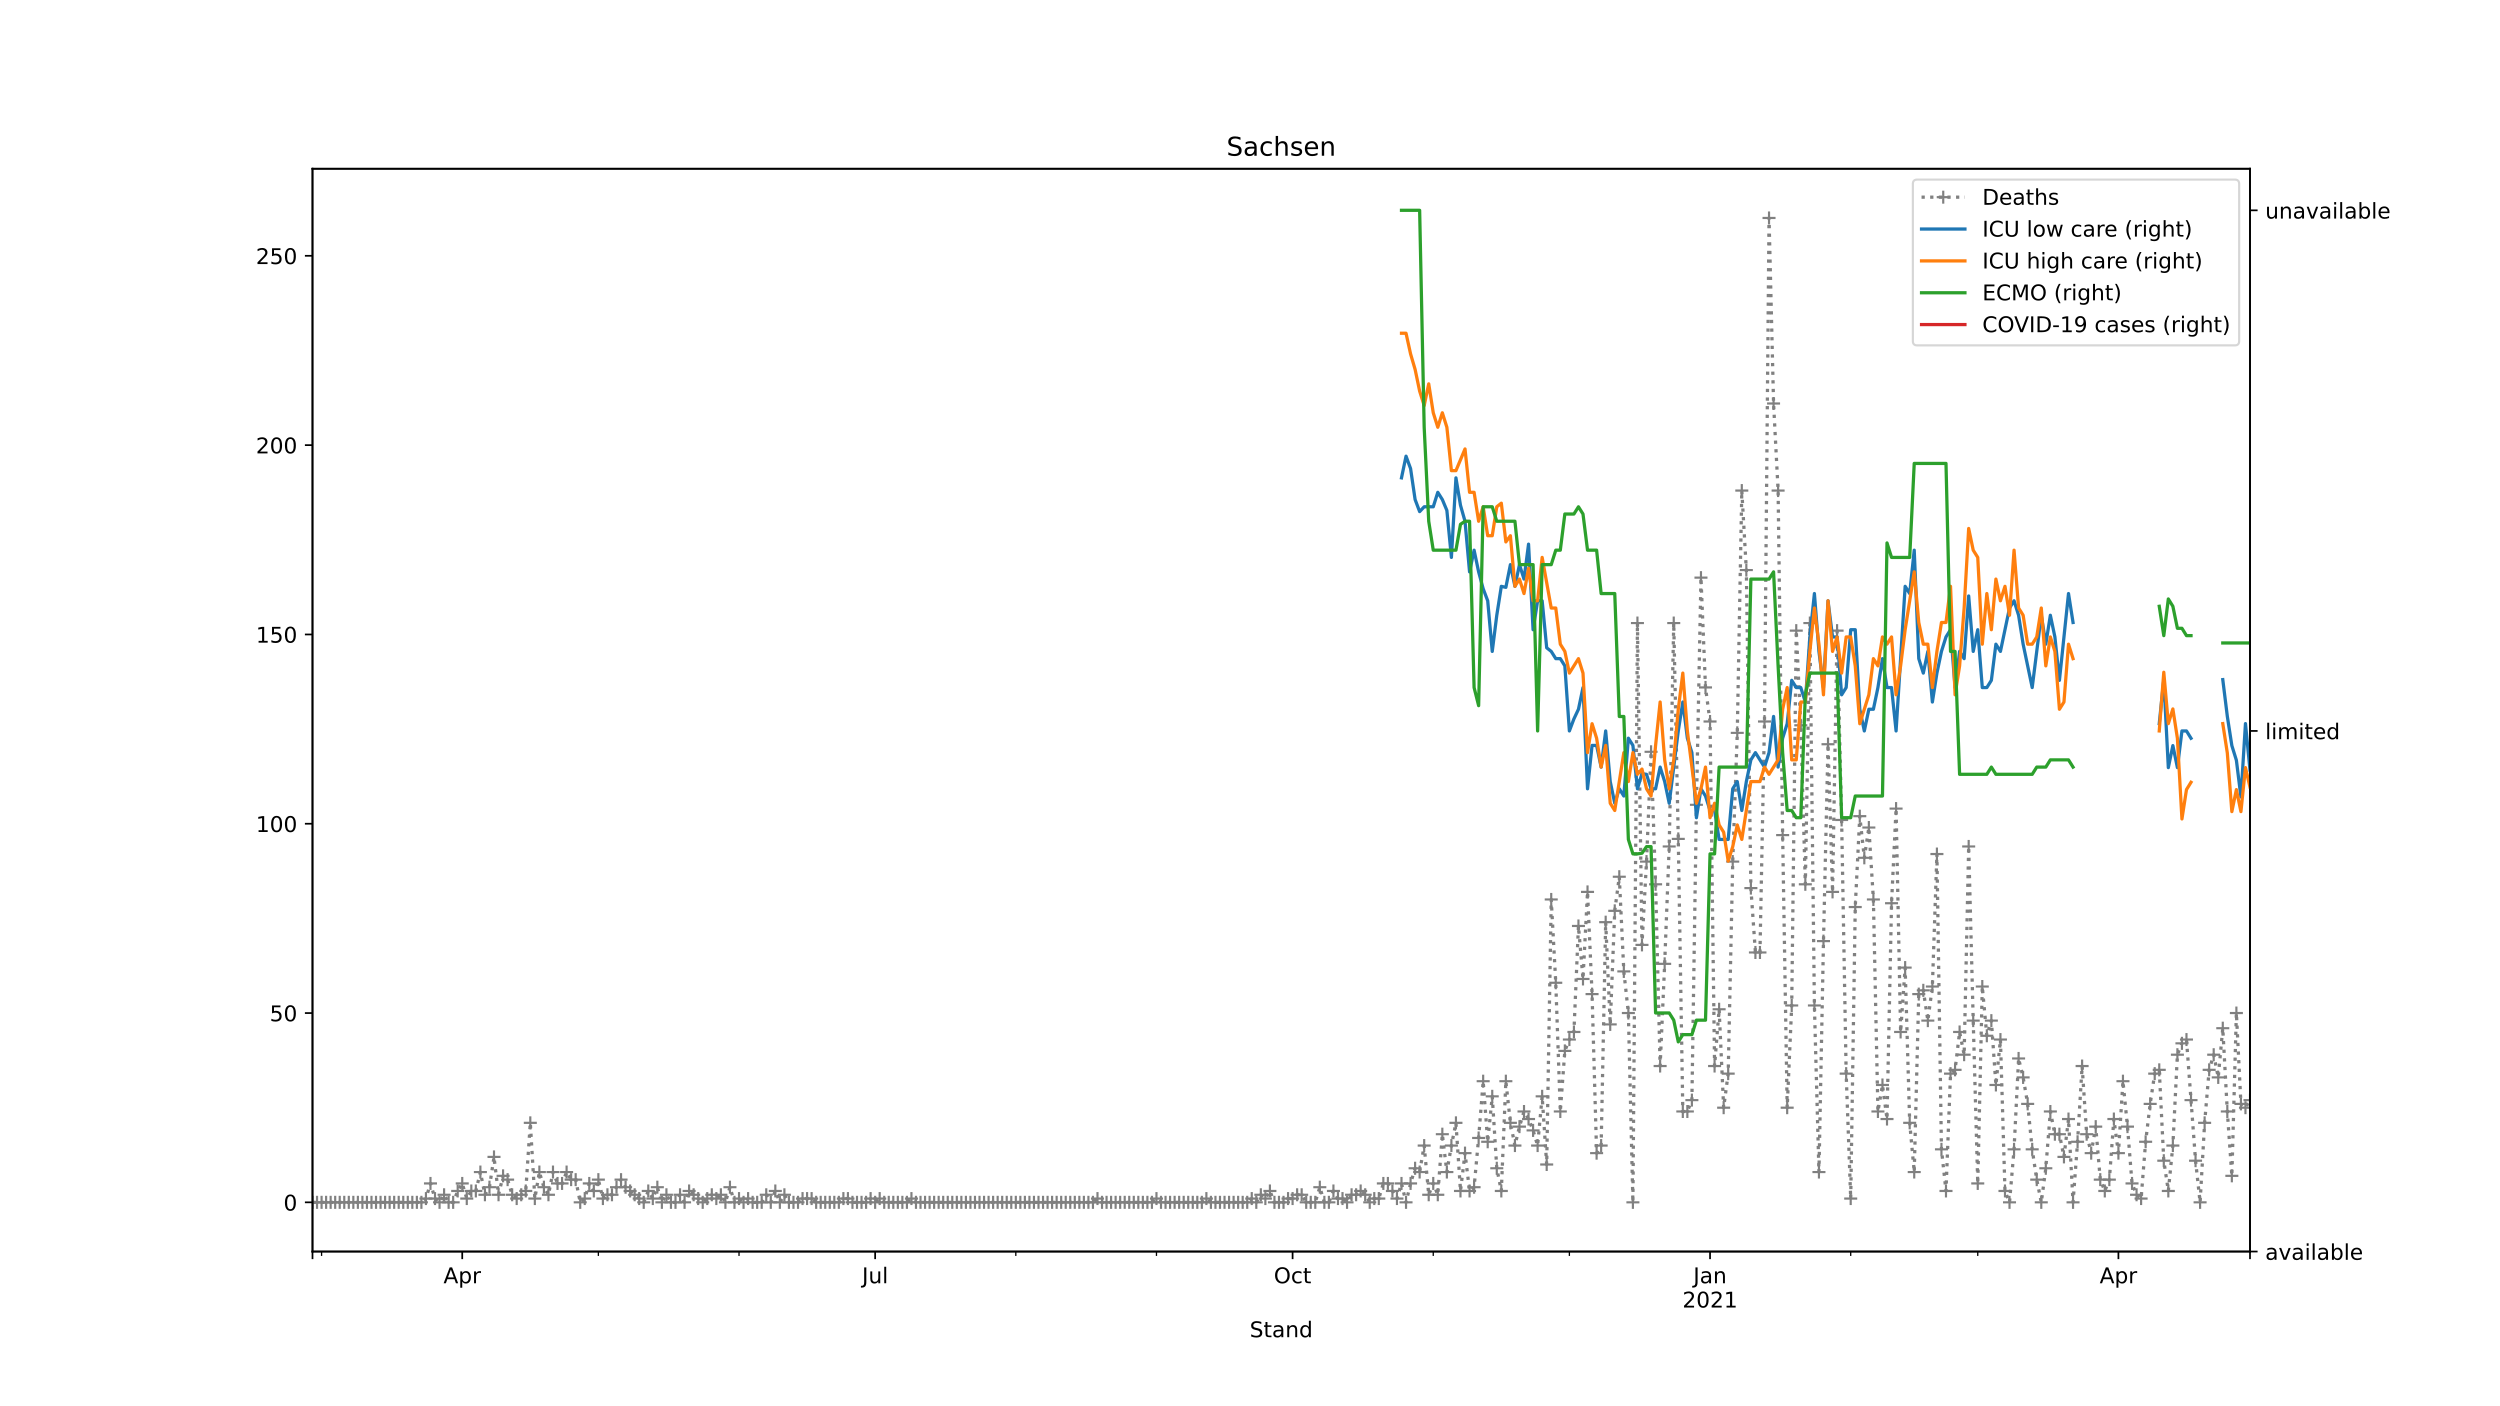 <?xml version="1.0" encoding="utf-8" standalone="no"?>
<!DOCTYPE svg PUBLIC "-//W3C//DTD SVG 1.1//EN"
  "http://www.w3.org/Graphics/SVG/1.1/DTD/svg11.dtd">
<!-- Created with matplotlib (https://matplotlib.org/) -->
<svg height="648pt" version="1.1" viewBox="0 0 1152 648" width="1152pt" xmlns="http://www.w3.org/2000/svg" xmlns:xlink="http://www.w3.org/1999/xlink">
 <defs>
  <style type="text/css">
*{stroke-linecap:butt;stroke-linejoin:round;}
  </style>
 </defs>
 <g id="figure_1">
  <g id="patch_1">
   <path d="M 0 648 
L 1152 648 
L 1152 0 
L 0 0 
z
" style="fill:#ffffff;"/>
  </g>
  <g id="axes_1">
   <g id="patch_2">
    <path d="M 144 576.72 
L 1036.8 576.72 
L 1036.8 77.76 
L 144 77.76 
z
" style="fill:#ffffff;"/>
   </g>
   <g id="matplotlib.axis_1">
    <g id="xtick_1">
     <g id="line2d_1">
      <defs>
       <path d="M 0 0 
L 0 3.5 
" id="m5305acb393" style="stroke:#000000;stroke-width:0.8;"/>
      </defs>
      <g>
       <use style="stroke:#000000;stroke-width:0.8;" x="144" xlink:href="#m5305acb393" y="576.72"/>
      </g>
     </g>
    </g>
    <g id="xtick_2">
     <g id="line2d_2">
      <g>
       <use style="stroke:#000000;stroke-width:0.8;" x="212.999" xlink:href="#m5305acb393" y="576.72"/>
      </g>
     </g>
     <g id="text_1">
      <!-- Apr -->
      <defs>
       <path d="M 34.188 63.188 
L 20.797 26.906 
L 47.609 26.906 
z
M 28.609 72.906 
L 39.797 72.906 
L 67.578 0 
L 57.328 0 
L 50.688 18.703 
L 17.828 18.703 
L 11.188 0 
L 0.781 0 
z
" id="DejaVuSans-65"/>
       <path d="M 18.109 8.203 
L 18.109 -20.797 
L 9.078 -20.797 
L 9.078 54.688 
L 18.109 54.688 
L 18.109 46.391 
Q 20.953 51.266 25.266 53.625 
Q 29.594 56 35.594 56 
Q 45.562 56 51.781 48.094 
Q 58.016 40.188 58.016 27.297 
Q 58.016 14.406 51.781 6.484 
Q 45.562 -1.422 35.594 -1.422 
Q 29.594 -1.422 25.266 0.953 
Q 20.953 3.328 18.109 8.203 
z
M 48.688 27.297 
Q 48.688 37.203 44.609 42.844 
Q 40.531 48.484 33.406 48.484 
Q 26.266 48.484 22.188 42.844 
Q 18.109 37.203 18.109 27.297 
Q 18.109 17.391 22.188 11.75 
Q 26.266 6.109 33.406 6.109 
Q 40.531 6.109 44.609 11.75 
Q 48.688 17.391 48.688 27.297 
z
" id="DejaVuSans-112"/>
       <path d="M 41.109 46.297 
Q 39.594 47.172 37.812 47.578 
Q 36.031 48 33.891 48 
Q 26.266 48 22.188 43.047 
Q 18.109 38.094 18.109 28.812 
L 18.109 0 
L 9.078 0 
L 9.078 54.688 
L 18.109 54.688 
L 18.109 46.188 
Q 20.953 51.172 25.484 53.578 
Q 30.031 56 36.531 56 
Q 37.453 56 38.578 55.875 
Q 39.703 55.766 41.062 55.516 
z
" id="DejaVuSans-114"/>
      </defs>
      <g transform="translate(204.349 591.318)scale(0.1 -0.1)">
       <use xlink:href="#DejaVuSans-65"/>
       <use x="68.408" xlink:href="#DejaVuSans-112"/>
       <use x="131.885" xlink:href="#DejaVuSans-114"/>
      </g>
     </g>
    </g>
    <g id="xtick_3">
     <g id="line2d_3">
      <g>
       <use style="stroke:#000000;stroke-width:0.8;" x="403.267" xlink:href="#m5305acb393" y="576.72"/>
      </g>
     </g>
     <g id="text_2">
      <!-- Jul -->
      <defs>
       <path d="M 9.812 72.906 
L 19.672 72.906 
L 19.672 5.078 
Q 19.672 -8.109 14.672 -14.062 
Q 9.672 -20.016 -1.422 -20.016 
L -5.172 -20.016 
L -5.172 -11.719 
L -2.094 -11.719 
Q 4.438 -11.719 7.125 -8.047 
Q 9.812 -4.391 9.812 5.078 
z
" id="DejaVuSans-74"/>
       <path d="M 8.5 21.578 
L 8.5 54.688 
L 17.484 54.688 
L 17.484 21.922 
Q 17.484 14.156 20.5 10.266 
Q 23.531 6.391 29.594 6.391 
Q 36.859 6.391 41.078 11.031 
Q 45.312 15.672 45.312 23.688 
L 45.312 54.688 
L 54.297 54.688 
L 54.297 0 
L 45.312 0 
L 45.312 8.406 
Q 42.047 3.422 37.719 1 
Q 33.406 -1.422 27.688 -1.422 
Q 18.266 -1.422 13.375 4.438 
Q 8.5 10.297 8.5 21.578 
z
M 31.109 56 
z
" id="DejaVuSans-117"/>
       <path d="M 9.422 75.984 
L 18.406 75.984 
L 18.406 0 
L 9.422 0 
z
" id="DejaVuSans-108"/>
      </defs>
      <g transform="translate(397.235 591.318)scale(0.1 -0.1)">
       <use xlink:href="#DejaVuSans-74"/>
       <use x="29.492" xlink:href="#DejaVuSans-117"/>
       <use x="92.871" xlink:href="#DejaVuSans-108"/>
      </g>
     </g>
    </g>
    <g id="xtick_4">
     <g id="line2d_4">
      <g>
       <use style="stroke:#000000;stroke-width:0.8;" x="595.627" xlink:href="#m5305acb393" y="576.72"/>
      </g>
     </g>
     <g id="text_3">
      <!-- Oct -->
      <defs>
       <path d="M 39.406 66.219 
Q 28.656 66.219 22.328 58.203 
Q 16.016 50.203 16.016 36.375 
Q 16.016 22.609 22.328 14.594 
Q 28.656 6.594 39.406 6.594 
Q 50.141 6.594 56.422 14.594 
Q 62.703 22.609 62.703 36.375 
Q 62.703 50.203 56.422 58.203 
Q 50.141 66.219 39.406 66.219 
z
M 39.406 74.219 
Q 54.734 74.219 63.906 63.938 
Q 73.094 53.656 73.094 36.375 
Q 73.094 19.141 63.906 8.859 
Q 54.734 -1.422 39.406 -1.422 
Q 24.031 -1.422 14.812 8.828 
Q 5.609 19.094 5.609 36.375 
Q 5.609 53.656 14.812 63.938 
Q 24.031 74.219 39.406 74.219 
z
" id="DejaVuSans-79"/>
       <path d="M 48.781 52.594 
L 48.781 44.188 
Q 44.969 46.297 41.141 47.344 
Q 37.312 48.391 33.406 48.391 
Q 24.656 48.391 19.812 42.844 
Q 14.984 37.312 14.984 27.297 
Q 14.984 17.281 19.812 11.734 
Q 24.656 6.203 33.406 6.203 
Q 37.312 6.203 41.141 7.25 
Q 44.969 8.297 48.781 10.406 
L 48.781 2.094 
Q 45.016 0.344 40.984 -0.531 
Q 36.969 -1.422 32.422 -1.422 
Q 20.062 -1.422 12.781 6.344 
Q 5.516 14.109 5.516 27.297 
Q 5.516 40.672 12.859 48.328 
Q 20.219 56 33.016 56 
Q 37.156 56 41.109 55.141 
Q 45.062 54.297 48.781 52.594 
z
" id="DejaVuSans-99"/>
       <path d="M 18.312 70.219 
L 18.312 54.688 
L 36.812 54.688 
L 36.812 47.703 
L 18.312 47.703 
L 18.312 18.016 
Q 18.312 11.328 20.141 9.422 
Q 21.969 7.516 27.594 7.516 
L 36.812 7.516 
L 36.812 0 
L 27.594 0 
Q 17.188 0 13.234 3.875 
Q 9.281 7.766 9.281 18.016 
L 9.281 47.703 
L 2.688 47.703 
L 2.688 54.688 
L 9.281 54.688 
L 9.281 70.219 
z
" id="DejaVuSans-116"/>
      </defs>
      <g transform="translate(586.982 591.318)scale(0.1 -0.1)">
       <use xlink:href="#DejaVuSans-79"/>
       <use x="78.711" xlink:href="#DejaVuSans-99"/>
       <use x="133.691" xlink:href="#DejaVuSans-116"/>
      </g>
     </g>
    </g>
    <g id="xtick_5">
     <g id="line2d_5">
      <g>
       <use style="stroke:#000000;stroke-width:0.8;" x="787.987" xlink:href="#m5305acb393" y="576.72"/>
      </g>
     </g>
     <g id="text_4">
      <!-- Jan -->
      <defs>
       <path d="M 34.281 27.484 
Q 23.391 27.484 19.188 25 
Q 14.984 22.516 14.984 16.5 
Q 14.984 11.719 18.141 8.906 
Q 21.297 6.109 26.703 6.109 
Q 34.188 6.109 38.703 11.406 
Q 43.219 16.703 43.219 25.484 
L 43.219 27.484 
z
M 52.203 31.203 
L 52.203 0 
L 43.219 0 
L 43.219 8.297 
Q 40.141 3.328 35.547 0.953 
Q 30.953 -1.422 24.312 -1.422 
Q 15.922 -1.422 10.953 3.297 
Q 6 8.016 6 15.922 
Q 6 25.141 12.172 29.828 
Q 18.359 34.516 30.609 34.516 
L 43.219 34.516 
L 43.219 35.406 
Q 43.219 41.609 39.141 45 
Q 35.062 48.391 27.688 48.391 
Q 23 48.391 18.547 47.266 
Q 14.109 46.141 10.016 43.891 
L 10.016 52.203 
Q 14.938 54.109 19.578 55.047 
Q 24.219 56 28.609 56 
Q 40.484 56 46.344 49.844 
Q 52.203 43.703 52.203 31.203 
z
" id="DejaVuSans-97"/>
       <path d="M 54.891 33.016 
L 54.891 0 
L 45.906 0 
L 45.906 32.719 
Q 45.906 40.484 42.875 44.328 
Q 39.844 48.188 33.797 48.188 
Q 26.516 48.188 22.312 43.547 
Q 18.109 38.922 18.109 30.906 
L 18.109 0 
L 9.078 0 
L 9.078 54.688 
L 18.109 54.688 
L 18.109 46.188 
Q 21.344 51.125 25.703 53.562 
Q 30.078 56 35.797 56 
Q 45.219 56 50.047 50.172 
Q 54.891 44.344 54.891 33.016 
z
" id="DejaVuSans-110"/>
      </defs>
      <g transform="translate(780.279 591.318)scale(0.1 -0.1)">
       <use xlink:href="#DejaVuSans-74"/>
       <use x="29.492" xlink:href="#DejaVuSans-97"/>
       <use x="90.771" xlink:href="#DejaVuSans-110"/>
      </g>
      <!-- 2021 -->
      <defs>
       <path d="M 19.188 8.297 
L 53.609 8.297 
L 53.609 0 
L 7.328 0 
L 7.328 8.297 
Q 12.938 14.109 22.625 23.891 
Q 32.328 33.688 34.812 36.531 
Q 39.547 41.844 41.422 45.531 
Q 43.312 49.219 43.312 52.781 
Q 43.312 58.594 39.234 62.25 
Q 35.156 65.922 28.609 65.922 
Q 23.969 65.922 18.812 64.312 
Q 13.672 62.703 7.812 59.422 
L 7.812 69.391 
Q 13.766 71.781 18.938 73 
Q 24.125 74.219 28.422 74.219 
Q 39.75 74.219 46.484 68.547 
Q 53.219 62.891 53.219 53.422 
Q 53.219 48.922 51.531 44.891 
Q 49.859 40.875 45.406 35.406 
Q 44.188 33.984 37.641 27.219 
Q 31.109 20.453 19.188 8.297 
z
" id="DejaVuSans-50"/>
       <path d="M 31.781 66.406 
Q 24.172 66.406 20.328 58.906 
Q 16.5 51.422 16.5 36.375 
Q 16.5 21.391 20.328 13.891 
Q 24.172 6.391 31.781 6.391 
Q 39.453 6.391 43.281 13.891 
Q 47.125 21.391 47.125 36.375 
Q 47.125 51.422 43.281 58.906 
Q 39.453 66.406 31.781 66.406 
z
M 31.781 74.219 
Q 44.047 74.219 50.516 64.516 
Q 56.984 54.828 56.984 36.375 
Q 56.984 17.969 50.516 8.266 
Q 44.047 -1.422 31.781 -1.422 
Q 19.531 -1.422 13.062 8.266 
Q 6.594 17.969 6.594 36.375 
Q 6.594 54.828 13.062 64.516 
Q 19.531 74.219 31.781 74.219 
z
" id="DejaVuSans-48"/>
       <path d="M 12.406 8.297 
L 28.516 8.297 
L 28.516 63.922 
L 10.984 60.406 
L 10.984 69.391 
L 28.422 72.906 
L 38.281 72.906 
L 38.281 8.297 
L 54.391 8.297 
L 54.391 0 
L 12.406 0 
z
" id="DejaVuSans-49"/>
      </defs>
      <g transform="translate(775.262 602.516)scale(0.1 -0.1)">
       <use xlink:href="#DejaVuSans-50"/>
       <use x="63.623" xlink:href="#DejaVuSans-48"/>
       <use x="127.246" xlink:href="#DejaVuSans-50"/>
       <use x="190.869" xlink:href="#DejaVuSans-49"/>
      </g>
     </g>
    </g>
    <g id="xtick_6">
     <g id="line2d_6">
      <g>
       <use style="stroke:#000000;stroke-width:0.8;" x="976.165" xlink:href="#m5305acb393" y="576.72"/>
      </g>
     </g>
     <g id="text_5">
      <!-- Apr -->
      <g transform="translate(967.515 591.318)scale(0.1 -0.1)">
       <use xlink:href="#DejaVuSans-65"/>
       <use x="68.408" xlink:href="#DejaVuSans-112"/>
       <use x="131.885" xlink:href="#DejaVuSans-114"/>
      </g>
     </g>
    </g>
    <g id="xtick_7">
     <g id="line2d_7">
      <g>
       <use style="stroke:#000000;stroke-width:0.8;" x="1036.8" xlink:href="#m5305acb393" y="576.72"/>
      </g>
     </g>
    </g>
    <g id="xtick_8">
     <g id="line2d_8">
      <defs>
       <path d="M 0 0 
L 0 2 
" id="mfd50f8c9c7" style="stroke:#000000;stroke-width:0.6;"/>
      </defs>
      <g>
       <use style="stroke:#000000;stroke-width:0.6;" x="148.182" xlink:href="#mfd50f8c9c7" y="576.72"/>
      </g>
     </g>
    </g>
    <g id="xtick_9">
     <g id="line2d_9">
      <g>
       <use style="stroke:#000000;stroke-width:0.6;" x="275.725" xlink:href="#mfd50f8c9c7" y="576.72"/>
      </g>
     </g>
    </g>
    <g id="xtick_10">
     <g id="line2d_10">
      <g>
       <use style="stroke:#000000;stroke-width:0.6;" x="340.541" xlink:href="#mfd50f8c9c7" y="576.72"/>
      </g>
     </g>
    </g>
    <g id="xtick_11">
     <g id="line2d_11">
      <g>
       <use style="stroke:#000000;stroke-width:0.6;" x="468.084" xlink:href="#mfd50f8c9c7" y="576.72"/>
      </g>
     </g>
    </g>
    <g id="xtick_12">
     <g id="line2d_12">
      <g>
       <use style="stroke:#000000;stroke-width:0.6;" x="532.901" xlink:href="#mfd50f8c9c7" y="576.72"/>
      </g>
     </g>
    </g>
    <g id="xtick_13">
     <g id="line2d_13">
      <g>
       <use style="stroke:#000000;stroke-width:0.6;" x="660.444" xlink:href="#mfd50f8c9c7" y="576.72"/>
      </g>
     </g>
    </g>
    <g id="xtick_14">
     <g id="line2d_14">
      <g>
       <use style="stroke:#000000;stroke-width:0.6;" x="723.17" xlink:href="#mfd50f8c9c7" y="576.72"/>
      </g>
     </g>
    </g>
    <g id="xtick_15">
     <g id="line2d_15">
      <g>
       <use style="stroke:#000000;stroke-width:0.6;" x="852.804" xlink:href="#mfd50f8c9c7" y="576.72"/>
      </g>
     </g>
    </g>
    <g id="xtick_16">
     <g id="line2d_16">
      <g>
       <use style="stroke:#000000;stroke-width:0.6;" x="911.348" xlink:href="#mfd50f8c9c7" y="576.72"/>
      </g>
     </g>
    </g>
    <g id="text_6">
     <!-- Stand -->
     <defs>
      <path d="M 53.516 70.516 
L 53.516 60.891 
Q 47.906 63.578 42.922 64.891 
Q 37.938 66.219 33.297 66.219 
Q 25.25 66.219 20.875 63.094 
Q 16.5 59.969 16.5 54.203 
Q 16.5 49.359 19.406 46.891 
Q 22.312 44.438 30.422 42.922 
L 36.375 41.703 
Q 47.406 39.594 52.656 34.297 
Q 57.906 29 57.906 20.125 
Q 57.906 9.516 50.797 4.047 
Q 43.703 -1.422 29.984 -1.422 
Q 24.812 -1.422 18.969 -0.25 
Q 13.141 0.922 6.891 3.219 
L 6.891 13.375 
Q 12.891 10.016 18.656 8.297 
Q 24.422 6.594 29.984 6.594 
Q 38.422 6.594 43.016 9.906 
Q 47.609 13.234 47.609 19.391 
Q 47.609 24.75 44.312 27.781 
Q 41.016 30.812 33.5 32.328 
L 27.484 33.5 
Q 16.453 35.688 11.516 40.375 
Q 6.594 45.062 6.594 53.422 
Q 6.594 63.094 13.406 68.656 
Q 20.219 74.219 32.172 74.219 
Q 37.312 74.219 42.625 73.281 
Q 47.953 72.359 53.516 70.516 
z
" id="DejaVuSans-83"/>
      <path d="M 45.406 46.391 
L 45.406 75.984 
L 54.391 75.984 
L 54.391 0 
L 45.406 0 
L 45.406 8.203 
Q 42.578 3.328 38.25 0.953 
Q 33.938 -1.422 27.875 -1.422 
Q 17.969 -1.422 11.734 6.484 
Q 5.516 14.406 5.516 27.297 
Q 5.516 40.188 11.734 48.094 
Q 17.969 56 27.875 56 
Q 33.938 56 38.25 53.625 
Q 42.578 51.266 45.406 46.391 
z
M 14.797 27.297 
Q 14.797 17.391 18.875 11.75 
Q 22.953 6.109 30.078 6.109 
Q 37.203 6.109 41.297 11.75 
Q 45.406 17.391 45.406 27.297 
Q 45.406 37.203 41.297 42.844 
Q 37.203 48.484 30.078 48.484 
Q 22.953 48.484 18.875 42.844 
Q 14.797 37.203 14.797 27.297 
z
" id="DejaVuSans-100"/>
     </defs>
     <g transform="translate(575.859 616.194)scale(0.1 -0.1)">
      <use xlink:href="#DejaVuSans-83"/>
      <use x="63.477" xlink:href="#DejaVuSans-116"/>
      <use x="102.686" xlink:href="#DejaVuSans-97"/>
      <use x="163.965" xlink:href="#DejaVuSans-110"/>
      <use x="227.344" xlink:href="#DejaVuSans-100"/>
     </g>
    </g>
   </g>
   <g id="matplotlib.axis_2">
    <g id="ytick_1">
     <g id="line2d_17">
      <defs>
       <path d="M 0 0 
L -3.5 0 
" id="m78a6c25894" style="stroke:#000000;stroke-width:0.8;"/>
      </defs>
      <g>
       <use style="stroke:#000000;stroke-width:0.8;" x="144" xlink:href="#m78a6c25894" y="554.04"/>
      </g>
     </g>
     <g id="text_7">
      <!-- 0 -->
      <g transform="translate(130.637 557.839)scale(0.1 -0.1)">
       <use xlink:href="#DejaVuSans-48"/>
      </g>
     </g>
    </g>
    <g id="ytick_2">
     <g id="line2d_18">
      <g>
       <use style="stroke:#000000;stroke-width:0.8;" x="144" xlink:href="#m78a6c25894" y="466.809"/>
      </g>
     </g>
     <g id="text_8">
      <!-- 50 -->
      <defs>
       <path d="M 10.797 72.906 
L 49.516 72.906 
L 49.516 64.594 
L 19.828 64.594 
L 19.828 46.734 
Q 21.969 47.469 24.109 47.828 
Q 26.266 48.188 28.422 48.188 
Q 40.625 48.188 47.75 41.5 
Q 54.891 34.812 54.891 23.391 
Q 54.891 11.625 47.562 5.094 
Q 40.234 -1.422 26.906 -1.422 
Q 22.312 -1.422 17.547 -0.641 
Q 12.797 0.141 7.719 1.703 
L 7.719 11.625 
Q 12.109 9.234 16.797 8.062 
Q 21.484 6.891 26.703 6.891 
Q 35.156 6.891 40.078 11.328 
Q 45.016 15.766 45.016 23.391 
Q 45.016 31 40.078 35.438 
Q 35.156 39.891 26.703 39.891 
Q 22.75 39.891 18.812 39.016 
Q 14.891 38.141 10.797 36.281 
z
" id="DejaVuSans-53"/>
      </defs>
      <g transform="translate(124.275 470.608)scale(0.1 -0.1)">
       <use xlink:href="#DejaVuSans-53"/>
       <use x="63.623" xlink:href="#DejaVuSans-48"/>
      </g>
     </g>
    </g>
    <g id="ytick_3">
     <g id="line2d_19">
      <g>
       <use style="stroke:#000000;stroke-width:0.8;" x="144" xlink:href="#m78a6c25894" y="379.578"/>
      </g>
     </g>
     <g id="text_9">
      <!-- 100 -->
      <g transform="translate(117.912 383.378)scale(0.1 -0.1)">
       <use xlink:href="#DejaVuSans-49"/>
       <use x="63.623" xlink:href="#DejaVuSans-48"/>
       <use x="127.246" xlink:href="#DejaVuSans-48"/>
      </g>
     </g>
    </g>
    <g id="ytick_4">
     <g id="line2d_20">
      <g>
       <use style="stroke:#000000;stroke-width:0.8;" x="144" xlink:href="#m78a6c25894" y="292.348"/>
      </g>
     </g>
     <g id="text_10">
      <!-- 150 -->
      <g transform="translate(117.912 296.147)scale(0.1 -0.1)">
       <use xlink:href="#DejaVuSans-49"/>
       <use x="63.623" xlink:href="#DejaVuSans-53"/>
       <use x="127.246" xlink:href="#DejaVuSans-48"/>
      </g>
     </g>
    </g>
    <g id="ytick_5">
     <g id="line2d_21">
      <g>
       <use style="stroke:#000000;stroke-width:0.8;" x="144" xlink:href="#m78a6c25894" y="205.117"/>
      </g>
     </g>
     <g id="text_11">
      <!-- 200 -->
      <g transform="translate(117.912 208.916)scale(0.1 -0.1)">
       <use xlink:href="#DejaVuSans-50"/>
       <use x="63.623" xlink:href="#DejaVuSans-48"/>
       <use x="127.246" xlink:href="#DejaVuSans-48"/>
      </g>
     </g>
    </g>
    <g id="ytick_6">
     <g id="line2d_22">
      <g>
       <use style="stroke:#000000;stroke-width:0.8;" x="144" xlink:href="#m78a6c25894" y="117.886"/>
      </g>
     </g>
     <g id="text_12">
      <!-- 250 -->
      <g transform="translate(117.912 121.685)scale(0.1 -0.1)">
       <use xlink:href="#DejaVuSans-50"/>
       <use x="63.623" xlink:href="#DejaVuSans-53"/>
       <use x="127.246" xlink:href="#DejaVuSans-48"/>
      </g>
     </g>
    </g>
   </g>
   <g id="line2d_23">
    <path clip-path="url(#pf35b6b4dbb)" d="M 144 554.04 
L 194.181 554.04 
L 196.272 552.295 
L 198.363 545.317 
L 200.453 552.295 
L 202.544 554.04 
L 204.635 550.551 
L 206.726 554.04 
L 208.817 554.04 
L 210.908 548.806 
L 212.999 545.317 
L 215.089 552.295 
L 217.18 548.806 
L 219.271 548.806 
L 221.362 540.083 
L 223.453 550.551 
L 225.544 547.062 
L 227.635 533.105 
L 229.726 550.551 
L 231.816 541.828 
L 233.907 543.572 
L 235.998 550.551 
L 238.089 552.295 
L 242.271 548.806 
L 244.362 517.403 
L 246.452 552.295 
L 248.543 540.083 
L 250.634 547.062 
L 252.725 550.551 
L 254.816 540.083 
L 256.907 545.317 
L 258.998 545.317 
L 261.089 540.083 
L 263.179 543.572 
L 265.27 543.572 
L 267.361 554.04 
L 269.452 552.295 
L 271.543 545.317 
L 273.634 548.806 
L 275.725 543.572 
L 277.815 552.295 
L 279.906 550.551 
L 281.997 550.551 
L 286.179 543.572 
L 288.27 547.062 
L 296.633 554.04 
L 298.724 548.806 
L 300.815 552.295 
L 302.906 547.062 
L 304.997 554.04 
L 307.088 550.551 
L 309.178 554.04 
L 311.269 554.04 
L 313.36 550.551 
L 315.451 554.04 
L 317.542 548.806 
L 323.815 554.04 
L 327.996 550.551 
L 330.087 552.295 
L 332.178 550.551 
L 334.269 554.04 
L 336.36 547.062 
L 338.451 554.04 
L 340.541 552.295 
L 342.632 554.04 
L 344.723 552.295 
L 346.814 554.04 
L 350.996 554.04 
L 353.087 550.551 
L 355.178 554.04 
L 357.268 548.806 
L 359.359 554.04 
L 361.45 550.551 
L 363.541 554.04 
L 367.723 554.04 
L 369.814 552.295 
L 373.995 552.295 
L 376.086 554.04 
L 386.541 554.04 
L 388.631 552.295 
L 390.722 552.295 
L 392.813 554.04 
L 399.086 554.04 
L 401.177 552.295 
L 403.267 554.04 
L 405.358 552.295 
L 407.449 554.04 
L 417.904 554.04 
L 419.994 552.295 
L 422.085 554.04 
L 503.629 554.04 
L 505.72 552.295 
L 507.811 554.04 
L 530.81 554.04 
L 532.901 552.295 
L 534.992 554.04 
L 553.81 554.04 
L 555.901 552.295 
L 557.992 554.04 
L 574.719 554.04 
L 576.809 552.295 
L 578.9 554.04 
L 580.991 550.551 
L 583.082 552.295 
L 585.173 548.806 
L 587.264 554.04 
L 591.445 554.04 
L 593.536 552.295 
L 595.627 552.295 
L 597.718 550.551 
L 599.809 550.551 
L 601.9 554.04 
L 606.081 554.04 
L 608.172 547.062 
L 610.263 554.04 
L 612.354 554.04 
L 614.445 548.806 
L 616.536 552.295 
L 618.627 552.295 
L 620.718 554.04 
L 622.808 550.551 
L 624.899 550.551 
L 626.99 548.806 
L 629.081 550.551 
L 631.172 554.04 
L 633.263 552.295 
L 635.354 552.295 
L 637.444 545.317 
L 639.535 545.317 
L 643.717 552.295 
L 645.808 545.317 
L 647.899 554.04 
L 649.99 545.317 
L 652.081 538.338 
L 654.171 540.083 
L 656.262 527.871 
L 658.353 550.551 
L 660.444 545.317 
L 662.535 550.551 
L 664.626 522.637 
L 666.717 540.083 
L 668.807 527.871 
L 670.898 517.403 
L 672.989 548.806 
L 675.08 531.36 
L 677.171 548.806 
L 679.262 547.062 
L 681.353 524.382 
L 683.444 498.212 
L 685.534 526.126 
L 687.625 505.191 
L 689.716 538.338 
L 691.807 548.806 
L 693.898 498.212 
L 695.989 517.403 
L 698.08 527.871 
L 700.17 519.148 
L 702.261 512.169 
L 704.352 515.658 
L 706.443 520.892 
L 708.534 527.871 
L 710.625 505.191 
L 712.716 536.594 
L 714.807 414.471 
L 716.897 452.852 
L 718.988 512.169 
L 721.079 484.255 
L 723.17 479.022 
L 725.261 475.532 
L 727.352 426.683 
L 729.443 451.108 
L 731.533 410.982 
L 733.624 458.086 
L 735.715 531.36 
L 737.806 527.871 
L 739.897 424.938 
L 741.988 472.043 
L 744.079 419.705 
L 746.17 404.003 
L 748.26 447.618 
L 750.351 466.809 
L 752.442 554.04 
L 754.533 287.114 
L 756.624 435.406 
L 758.715 397.025 
L 760.806 346.431 
L 762.896 407.492 
L 764.987 491.234 
L 767.078 444.129 
L 769.169 390.046 
L 771.26 287.114 
L 773.351 386.557 
L 775.442 512.169 
L 777.533 512.169 
L 779.623 506.935 
L 781.714 370.855 
L 783.805 266.178 
L 785.896 316.772 
L 787.987 332.474 
L 790.078 491.234 
L 792.169 465.065 
L 794.259 510.425 
L 796.35 494.723 
L 798.441 397.025 
L 800.532 337.708 
L 802.623 226.052 
L 804.714 262.689 
L 806.805 409.237 
L 808.896 438.895 
L 810.986 438.895 
L 813.077 332.474 
L 815.168 100.44 
L 817.259 185.926 
L 819.35 226.052 
L 821.441 384.812 
L 823.532 510.425 
L 825.622 463.32 
L 827.713 290.603 
L 829.804 334.218 
L 831.895 407.492 
L 833.986 287.114 
L 836.077 463.32 
L 838.168 540.083 
L 840.259 433.662 
L 842.349 342.942 
L 844.44 410.982 
L 846.531 290.603 
L 848.622 377.834 
L 850.713 494.723 
L 852.804 552.295 
L 854.895 417.96 
L 856.985 376.089 
L 859.076 395.28 
L 861.167 381.323 
L 863.258 414.471 
L 865.349 512.169 
L 867.44 499.957 
L 869.531 515.658 
L 871.622 416.215 
L 873.712 372.6 
L 875.803 475.532 
L 877.894 445.874 
L 879.985 517.403 
L 882.076 540.083 
L 884.167 458.086 
L 886.258 456.342 
L 888.348 470.298 
L 890.439 454.597 
L 892.53 393.535 
L 894.621 529.615 
L 896.712 548.806 
L 898.803 494.723 
L 900.894 492.978 
L 902.985 475.532 
L 905.075 486 
L 907.166 390.046 
L 909.257 470.298 
L 911.348 545.317 
L 913.439 454.597 
L 915.53 477.277 
L 917.621 470.298 
L 919.711 499.957 
L 921.802 479.022 
L 923.893 548.806 
L 925.984 554.04 
L 928.075 529.615 
L 930.166 487.745 
L 932.257 496.468 
L 934.348 508.68 
L 936.438 529.615 
L 938.529 543.572 
L 940.62 554.04 
L 942.711 538.338 
L 944.802 512.169 
L 946.893 522.637 
L 948.984 522.637 
L 951.074 533.105 
L 953.165 515.658 
L 955.256 554.04 
L 957.347 526.126 
L 959.438 491.234 
L 961.529 522.637 
L 963.62 531.36 
L 965.711 519.148 
L 967.801 543.572 
L 969.892 548.806 
L 971.983 543.572 
L 974.074 515.658 
L 976.165 531.36 
L 978.256 498.212 
L 980.347 519.148 
L 982.437 545.317 
L 984.528 550.551 
L 986.619 552.295 
L 988.71 526.126 
L 990.801 508.68 
L 992.892 494.723 
L 994.983 492.978 
L 997.074 534.849 
L 999.164 548.806 
L 1001.255 527.871 
L 1003.346 486 
L 1005.437 480.766 
L 1007.528 479.022 
L 1011.71 534.849 
L 1013.8 554.04 
L 1015.891 517.403 
L 1017.982 492.978 
L 1020.073 486 
L 1022.164 496.468 
L 1024.255 473.788 
L 1026.346 512.169 
L 1028.437 541.828 
L 1030.527 466.809 
L 1032.618 508.68 
L 1034.709 510.425 
L 1036.8 506.935 
L 1036.8 506.935 
" style="fill:none;stroke:#808080;stroke-dasharray:1.5,2.475;stroke-dashoffset:0;stroke-width:1.5;"/>
    <defs>
     <path d="M -3 0 
L 3 0 
M 0 3 
L 0 -3 
" id="m2b9fdfe586" style="stroke:#808080;"/>
    </defs>
    <g clip-path="url(#pf35b6b4dbb)">
     <use style="fill:#808080;stroke:#808080;" x="144" xlink:href="#m2b9fdfe586" y="554.04"/>
     <use style="fill:#808080;stroke:#808080;" x="146.091" xlink:href="#m2b9fdfe586" y="554.04"/>
     <use style="fill:#808080;stroke:#808080;" x="148.182" xlink:href="#m2b9fdfe586" y="554.04"/>
     <use style="fill:#808080;stroke:#808080;" x="150.273" xlink:href="#m2b9fdfe586" y="554.04"/>
     <use style="fill:#808080;stroke:#808080;" x="152.363" xlink:href="#m2b9fdfe586" y="554.04"/>
     <use style="fill:#808080;stroke:#808080;" x="154.454" xlink:href="#m2b9fdfe586" y="554.04"/>
     <use style="fill:#808080;stroke:#808080;" x="156.545" xlink:href="#m2b9fdfe586" y="554.04"/>
     <use style="fill:#808080;stroke:#808080;" x="158.636" xlink:href="#m2b9fdfe586" y="554.04"/>
     <use style="fill:#808080;stroke:#808080;" x="160.727" xlink:href="#m2b9fdfe586" y="554.04"/>
     <use style="fill:#808080;stroke:#808080;" x="162.818" xlink:href="#m2b9fdfe586" y="554.04"/>
     <use style="fill:#808080;stroke:#808080;" x="164.909" xlink:href="#m2b9fdfe586" y="554.04"/>
     <use style="fill:#808080;stroke:#808080;" x="167" xlink:href="#m2b9fdfe586" y="554.04"/>
     <use style="fill:#808080;stroke:#808080;" x="169.09" xlink:href="#m2b9fdfe586" y="554.04"/>
     <use style="fill:#808080;stroke:#808080;" x="171.181" xlink:href="#m2b9fdfe586" y="554.04"/>
     <use style="fill:#808080;stroke:#808080;" x="173.272" xlink:href="#m2b9fdfe586" y="554.04"/>
     <use style="fill:#808080;stroke:#808080;" x="175.363" xlink:href="#m2b9fdfe586" y="554.04"/>
     <use style="fill:#808080;stroke:#808080;" x="177.454" xlink:href="#m2b9fdfe586" y="554.04"/>
     <use style="fill:#808080;stroke:#808080;" x="179.545" xlink:href="#m2b9fdfe586" y="554.04"/>
     <use style="fill:#808080;stroke:#808080;" x="181.636" xlink:href="#m2b9fdfe586" y="554.04"/>
     <use style="fill:#808080;stroke:#808080;" x="183.726" xlink:href="#m2b9fdfe586" y="554.04"/>
     <use style="fill:#808080;stroke:#808080;" x="185.817" xlink:href="#m2b9fdfe586" y="554.04"/>
     <use style="fill:#808080;stroke:#808080;" x="187.908" xlink:href="#m2b9fdfe586" y="554.04"/>
     <use style="fill:#808080;stroke:#808080;" x="189.999" xlink:href="#m2b9fdfe586" y="554.04"/>
     <use style="fill:#808080;stroke:#808080;" x="192.09" xlink:href="#m2b9fdfe586" y="554.04"/>
     <use style="fill:#808080;stroke:#808080;" x="194.181" xlink:href="#m2b9fdfe586" y="554.04"/>
     <use style="fill:#808080;stroke:#808080;" x="196.272" xlink:href="#m2b9fdfe586" y="552.295"/>
     <use style="fill:#808080;stroke:#808080;" x="198.363" xlink:href="#m2b9fdfe586" y="545.317"/>
     <use style="fill:#808080;stroke:#808080;" x="200.453" xlink:href="#m2b9fdfe586" y="552.295"/>
     <use style="fill:#808080;stroke:#808080;" x="202.544" xlink:href="#m2b9fdfe586" y="554.04"/>
     <use style="fill:#808080;stroke:#808080;" x="204.635" xlink:href="#m2b9fdfe586" y="550.551"/>
     <use style="fill:#808080;stroke:#808080;" x="206.726" xlink:href="#m2b9fdfe586" y="554.04"/>
     <use style="fill:#808080;stroke:#808080;" x="208.817" xlink:href="#m2b9fdfe586" y="554.04"/>
     <use style="fill:#808080;stroke:#808080;" x="210.908" xlink:href="#m2b9fdfe586" y="548.806"/>
     <use style="fill:#808080;stroke:#808080;" x="212.999" xlink:href="#m2b9fdfe586" y="545.317"/>
     <use style="fill:#808080;stroke:#808080;" x="215.089" xlink:href="#m2b9fdfe586" y="552.295"/>
     <use style="fill:#808080;stroke:#808080;" x="217.18" xlink:href="#m2b9fdfe586" y="548.806"/>
     <use style="fill:#808080;stroke:#808080;" x="219.271" xlink:href="#m2b9fdfe586" y="548.806"/>
     <use style="fill:#808080;stroke:#808080;" x="221.362" xlink:href="#m2b9fdfe586" y="540.083"/>
     <use style="fill:#808080;stroke:#808080;" x="223.453" xlink:href="#m2b9fdfe586" y="550.551"/>
     <use style="fill:#808080;stroke:#808080;" x="225.544" xlink:href="#m2b9fdfe586" y="547.062"/>
     <use style="fill:#808080;stroke:#808080;" x="227.635" xlink:href="#m2b9fdfe586" y="533.105"/>
     <use style="fill:#808080;stroke:#808080;" x="229.726" xlink:href="#m2b9fdfe586" y="550.551"/>
     <use style="fill:#808080;stroke:#808080;" x="231.816" xlink:href="#m2b9fdfe586" y="541.828"/>
     <use style="fill:#808080;stroke:#808080;" x="233.907" xlink:href="#m2b9fdfe586" y="543.572"/>
     <use style="fill:#808080;stroke:#808080;" x="235.998" xlink:href="#m2b9fdfe586" y="550.551"/>
     <use style="fill:#808080;stroke:#808080;" x="238.089" xlink:href="#m2b9fdfe586" y="552.295"/>
     <use style="fill:#808080;stroke:#808080;" x="240.18" xlink:href="#m2b9fdfe586" y="550.551"/>
     <use style="fill:#808080;stroke:#808080;" x="242.271" xlink:href="#m2b9fdfe586" y="548.806"/>
     <use style="fill:#808080;stroke:#808080;" x="244.362" xlink:href="#m2b9fdfe586" y="517.403"/>
     <use style="fill:#808080;stroke:#808080;" x="246.452" xlink:href="#m2b9fdfe586" y="552.295"/>
     <use style="fill:#808080;stroke:#808080;" x="248.543" xlink:href="#m2b9fdfe586" y="540.083"/>
     <use style="fill:#808080;stroke:#808080;" x="250.634" xlink:href="#m2b9fdfe586" y="547.062"/>
     <use style="fill:#808080;stroke:#808080;" x="252.725" xlink:href="#m2b9fdfe586" y="550.551"/>
     <use style="fill:#808080;stroke:#808080;" x="254.816" xlink:href="#m2b9fdfe586" y="540.083"/>
     <use style="fill:#808080;stroke:#808080;" x="256.907" xlink:href="#m2b9fdfe586" y="545.317"/>
     <use style="fill:#808080;stroke:#808080;" x="258.998" xlink:href="#m2b9fdfe586" y="545.317"/>
     <use style="fill:#808080;stroke:#808080;" x="261.089" xlink:href="#m2b9fdfe586" y="540.083"/>
     <use style="fill:#808080;stroke:#808080;" x="263.179" xlink:href="#m2b9fdfe586" y="543.572"/>
     <use style="fill:#808080;stroke:#808080;" x="265.27" xlink:href="#m2b9fdfe586" y="543.572"/>
     <use style="fill:#808080;stroke:#808080;" x="267.361" xlink:href="#m2b9fdfe586" y="554.04"/>
     <use style="fill:#808080;stroke:#808080;" x="269.452" xlink:href="#m2b9fdfe586" y="552.295"/>
     <use style="fill:#808080;stroke:#808080;" x="271.543" xlink:href="#m2b9fdfe586" y="545.317"/>
     <use style="fill:#808080;stroke:#808080;" x="273.634" xlink:href="#m2b9fdfe586" y="548.806"/>
     <use style="fill:#808080;stroke:#808080;" x="275.725" xlink:href="#m2b9fdfe586" y="543.572"/>
     <use style="fill:#808080;stroke:#808080;" x="277.815" xlink:href="#m2b9fdfe586" y="552.295"/>
     <use style="fill:#808080;stroke:#808080;" x="279.906" xlink:href="#m2b9fdfe586" y="550.551"/>
     <use style="fill:#808080;stroke:#808080;" x="281.997" xlink:href="#m2b9fdfe586" y="550.551"/>
     <use style="fill:#808080;stroke:#808080;" x="284.088" xlink:href="#m2b9fdfe586" y="547.062"/>
     <use style="fill:#808080;stroke:#808080;" x="286.179" xlink:href="#m2b9fdfe586" y="543.572"/>
     <use style="fill:#808080;stroke:#808080;" x="288.27" xlink:href="#m2b9fdfe586" y="547.062"/>
     <use style="fill:#808080;stroke:#808080;" x="290.361" xlink:href="#m2b9fdfe586" y="548.806"/>
     <use style="fill:#808080;stroke:#808080;" x="292.452" xlink:href="#m2b9fdfe586" y="550.551"/>
     <use style="fill:#808080;stroke:#808080;" x="294.542" xlink:href="#m2b9fdfe586" y="552.295"/>
     <use style="fill:#808080;stroke:#808080;" x="296.633" xlink:href="#m2b9fdfe586" y="554.04"/>
     <use style="fill:#808080;stroke:#808080;" x="298.724" xlink:href="#m2b9fdfe586" y="548.806"/>
     <use style="fill:#808080;stroke:#808080;" x="300.815" xlink:href="#m2b9fdfe586" y="552.295"/>
     <use style="fill:#808080;stroke:#808080;" x="302.906" xlink:href="#m2b9fdfe586" y="547.062"/>
     <use style="fill:#808080;stroke:#808080;" x="304.997" xlink:href="#m2b9fdfe586" y="554.04"/>
     <use style="fill:#808080;stroke:#808080;" x="307.088" xlink:href="#m2b9fdfe586" y="550.551"/>
     <use style="fill:#808080;stroke:#808080;" x="309.178" xlink:href="#m2b9fdfe586" y="554.04"/>
     <use style="fill:#808080;stroke:#808080;" x="311.269" xlink:href="#m2b9fdfe586" y="554.04"/>
     <use style="fill:#808080;stroke:#808080;" x="313.36" xlink:href="#m2b9fdfe586" y="550.551"/>
     <use style="fill:#808080;stroke:#808080;" x="315.451" xlink:href="#m2b9fdfe586" y="554.04"/>
     <use style="fill:#808080;stroke:#808080;" x="317.542" xlink:href="#m2b9fdfe586" y="548.806"/>
     <use style="fill:#808080;stroke:#808080;" x="319.633" xlink:href="#m2b9fdfe586" y="550.551"/>
     <use style="fill:#808080;stroke:#808080;" x="321.724" xlink:href="#m2b9fdfe586" y="552.295"/>
     <use style="fill:#808080;stroke:#808080;" x="323.815" xlink:href="#m2b9fdfe586" y="554.04"/>
     <use style="fill:#808080;stroke:#808080;" x="325.905" xlink:href="#m2b9fdfe586" y="552.295"/>
     <use style="fill:#808080;stroke:#808080;" x="327.996" xlink:href="#m2b9fdfe586" y="550.551"/>
     <use style="fill:#808080;stroke:#808080;" x="330.087" xlink:href="#m2b9fdfe586" y="552.295"/>
     <use style="fill:#808080;stroke:#808080;" x="332.178" xlink:href="#m2b9fdfe586" y="550.551"/>
     <use style="fill:#808080;stroke:#808080;" x="334.269" xlink:href="#m2b9fdfe586" y="554.04"/>
     <use style="fill:#808080;stroke:#808080;" x="336.36" xlink:href="#m2b9fdfe586" y="547.062"/>
     <use style="fill:#808080;stroke:#808080;" x="338.451" xlink:href="#m2b9fdfe586" y="554.04"/>
     <use style="fill:#808080;stroke:#808080;" x="340.541" xlink:href="#m2b9fdfe586" y="552.295"/>
     <use style="fill:#808080;stroke:#808080;" x="342.632" xlink:href="#m2b9fdfe586" y="554.04"/>
     <use style="fill:#808080;stroke:#808080;" x="344.723" xlink:href="#m2b9fdfe586" y="552.295"/>
     <use style="fill:#808080;stroke:#808080;" x="346.814" xlink:href="#m2b9fdfe586" y="554.04"/>
     <use style="fill:#808080;stroke:#808080;" x="348.905" xlink:href="#m2b9fdfe586" y="554.04"/>
     <use style="fill:#808080;stroke:#808080;" x="350.996" xlink:href="#m2b9fdfe586" y="554.04"/>
     <use style="fill:#808080;stroke:#808080;" x="353.087" xlink:href="#m2b9fdfe586" y="550.551"/>
     <use style="fill:#808080;stroke:#808080;" x="355.178" xlink:href="#m2b9fdfe586" y="554.04"/>
     <use style="fill:#808080;stroke:#808080;" x="357.268" xlink:href="#m2b9fdfe586" y="548.806"/>
     <use style="fill:#808080;stroke:#808080;" x="359.359" xlink:href="#m2b9fdfe586" y="554.04"/>
     <use style="fill:#808080;stroke:#808080;" x="361.45" xlink:href="#m2b9fdfe586" y="550.551"/>
     <use style="fill:#808080;stroke:#808080;" x="363.541" xlink:href="#m2b9fdfe586" y="554.04"/>
     <use style="fill:#808080;stroke:#808080;" x="365.632" xlink:href="#m2b9fdfe586" y="554.04"/>
     <use style="fill:#808080;stroke:#808080;" x="367.723" xlink:href="#m2b9fdfe586" y="554.04"/>
     <use style="fill:#808080;stroke:#808080;" x="369.814" xlink:href="#m2b9fdfe586" y="552.295"/>
     <use style="fill:#808080;stroke:#808080;" x="371.904" xlink:href="#m2b9fdfe586" y="552.295"/>
     <use style="fill:#808080;stroke:#808080;" x="373.995" xlink:href="#m2b9fdfe586" y="552.295"/>
     <use style="fill:#808080;stroke:#808080;" x="376.086" xlink:href="#m2b9fdfe586" y="554.04"/>
     <use style="fill:#808080;stroke:#808080;" x="378.177" xlink:href="#m2b9fdfe586" y="554.04"/>
     <use style="fill:#808080;stroke:#808080;" x="380.268" xlink:href="#m2b9fdfe586" y="554.04"/>
     <use style="fill:#808080;stroke:#808080;" x="382.359" xlink:href="#m2b9fdfe586" y="554.04"/>
     <use style="fill:#808080;stroke:#808080;" x="384.45" xlink:href="#m2b9fdfe586" y="554.04"/>
     <use style="fill:#808080;stroke:#808080;" x="386.541" xlink:href="#m2b9fdfe586" y="554.04"/>
     <use style="fill:#808080;stroke:#808080;" x="388.631" xlink:href="#m2b9fdfe586" y="552.295"/>
     <use style="fill:#808080;stroke:#808080;" x="390.722" xlink:href="#m2b9fdfe586" y="552.295"/>
     <use style="fill:#808080;stroke:#808080;" x="392.813" xlink:href="#m2b9fdfe586" y="554.04"/>
     <use style="fill:#808080;stroke:#808080;" x="394.904" xlink:href="#m2b9fdfe586" y="554.04"/>
     <use style="fill:#808080;stroke:#808080;" x="396.995" xlink:href="#m2b9fdfe586" y="554.04"/>
     <use style="fill:#808080;stroke:#808080;" x="399.086" xlink:href="#m2b9fdfe586" y="554.04"/>
     <use style="fill:#808080;stroke:#808080;" x="401.177" xlink:href="#m2b9fdfe586" y="552.295"/>
     <use style="fill:#808080;stroke:#808080;" x="403.267" xlink:href="#m2b9fdfe586" y="554.04"/>
     <use style="fill:#808080;stroke:#808080;" x="405.358" xlink:href="#m2b9fdfe586" y="552.295"/>
     <use style="fill:#808080;stroke:#808080;" x="407.449" xlink:href="#m2b9fdfe586" y="554.04"/>
     <use style="fill:#808080;stroke:#808080;" x="409.54" xlink:href="#m2b9fdfe586" y="554.04"/>
     <use style="fill:#808080;stroke:#808080;" x="411.631" xlink:href="#m2b9fdfe586" y="554.04"/>
     <use style="fill:#808080;stroke:#808080;" x="413.722" xlink:href="#m2b9fdfe586" y="554.04"/>
     <use style="fill:#808080;stroke:#808080;" x="415.813" xlink:href="#m2b9fdfe586" y="554.04"/>
     <use style="fill:#808080;stroke:#808080;" x="417.904" xlink:href="#m2b9fdfe586" y="554.04"/>
     <use style="fill:#808080;stroke:#808080;" x="419.994" xlink:href="#m2b9fdfe586" y="552.295"/>
     <use style="fill:#808080;stroke:#808080;" x="422.085" xlink:href="#m2b9fdfe586" y="554.04"/>
     <use style="fill:#808080;stroke:#808080;" x="424.176" xlink:href="#m2b9fdfe586" y="554.04"/>
     <use style="fill:#808080;stroke:#808080;" x="426.267" xlink:href="#m2b9fdfe586" y="554.04"/>
     <use style="fill:#808080;stroke:#808080;" x="428.358" xlink:href="#m2b9fdfe586" y="554.04"/>
     <use style="fill:#808080;stroke:#808080;" x="430.449" xlink:href="#m2b9fdfe586" y="554.04"/>
     <use style="fill:#808080;stroke:#808080;" x="432.54" xlink:href="#m2b9fdfe586" y="554.04"/>
     <use style="fill:#808080;stroke:#808080;" x="434.63" xlink:href="#m2b9fdfe586" y="554.04"/>
     <use style="fill:#808080;stroke:#808080;" x="436.721" xlink:href="#m2b9fdfe586" y="554.04"/>
     <use style="fill:#808080;stroke:#808080;" x="438.812" xlink:href="#m2b9fdfe586" y="554.04"/>
     <use style="fill:#808080;stroke:#808080;" x="440.903" xlink:href="#m2b9fdfe586" y="554.04"/>
     <use style="fill:#808080;stroke:#808080;" x="442.994" xlink:href="#m2b9fdfe586" y="554.04"/>
     <use style="fill:#808080;stroke:#808080;" x="445.085" xlink:href="#m2b9fdfe586" y="554.04"/>
     <use style="fill:#808080;stroke:#808080;" x="447.176" xlink:href="#m2b9fdfe586" y="554.04"/>
     <use style="fill:#808080;stroke:#808080;" x="449.267" xlink:href="#m2b9fdfe586" y="554.04"/>
     <use style="fill:#808080;stroke:#808080;" x="451.357" xlink:href="#m2b9fdfe586" y="554.04"/>
     <use style="fill:#808080;stroke:#808080;" x="453.448" xlink:href="#m2b9fdfe586" y="554.04"/>
     <use style="fill:#808080;stroke:#808080;" x="455.539" xlink:href="#m2b9fdfe586" y="554.04"/>
     <use style="fill:#808080;stroke:#808080;" x="457.63" xlink:href="#m2b9fdfe586" y="554.04"/>
     <use style="fill:#808080;stroke:#808080;" x="459.721" xlink:href="#m2b9fdfe586" y="554.04"/>
     <use style="fill:#808080;stroke:#808080;" x="461.812" xlink:href="#m2b9fdfe586" y="554.04"/>
     <use style="fill:#808080;stroke:#808080;" x="463.903" xlink:href="#m2b9fdfe586" y="554.04"/>
     <use style="fill:#808080;stroke:#808080;" x="465.993" xlink:href="#m2b9fdfe586" y="554.04"/>
     <use style="fill:#808080;stroke:#808080;" x="468.084" xlink:href="#m2b9fdfe586" y="554.04"/>
     <use style="fill:#808080;stroke:#808080;" x="470.175" xlink:href="#m2b9fdfe586" y="554.04"/>
     <use style="fill:#808080;stroke:#808080;" x="472.266" xlink:href="#m2b9fdfe586" y="554.04"/>
     <use style="fill:#808080;stroke:#808080;" x="474.357" xlink:href="#m2b9fdfe586" y="554.04"/>
     <use style="fill:#808080;stroke:#808080;" x="476.448" xlink:href="#m2b9fdfe586" y="554.04"/>
     <use style="fill:#808080;stroke:#808080;" x="478.539" xlink:href="#m2b9fdfe586" y="554.04"/>
     <use style="fill:#808080;stroke:#808080;" x="480.63" xlink:href="#m2b9fdfe586" y="554.04"/>
     <use style="fill:#808080;stroke:#808080;" x="482.72" xlink:href="#m2b9fdfe586" y="554.04"/>
     <use style="fill:#808080;stroke:#808080;" x="484.811" xlink:href="#m2b9fdfe586" y="554.04"/>
     <use style="fill:#808080;stroke:#808080;" x="486.902" xlink:href="#m2b9fdfe586" y="554.04"/>
     <use style="fill:#808080;stroke:#808080;" x="488.993" xlink:href="#m2b9fdfe586" y="554.04"/>
     <use style="fill:#808080;stroke:#808080;" x="491.084" xlink:href="#m2b9fdfe586" y="554.04"/>
     <use style="fill:#808080;stroke:#808080;" x="493.175" xlink:href="#m2b9fdfe586" y="554.04"/>
     <use style="fill:#808080;stroke:#808080;" x="495.266" xlink:href="#m2b9fdfe586" y="554.04"/>
     <use style="fill:#808080;stroke:#808080;" x="497.356" xlink:href="#m2b9fdfe586" y="554.04"/>
     <use style="fill:#808080;stroke:#808080;" x="499.447" xlink:href="#m2b9fdfe586" y="554.04"/>
     <use style="fill:#808080;stroke:#808080;" x="501.538" xlink:href="#m2b9fdfe586" y="554.04"/>
     <use style="fill:#808080;stroke:#808080;" x="503.629" xlink:href="#m2b9fdfe586" y="554.04"/>
     <use style="fill:#808080;stroke:#808080;" x="505.72" xlink:href="#m2b9fdfe586" y="552.295"/>
     <use style="fill:#808080;stroke:#808080;" x="507.811" xlink:href="#m2b9fdfe586" y="554.04"/>
     <use style="fill:#808080;stroke:#808080;" x="509.902" xlink:href="#m2b9fdfe586" y="554.04"/>
     <use style="fill:#808080;stroke:#808080;" x="511.993" xlink:href="#m2b9fdfe586" y="554.04"/>
     <use style="fill:#808080;stroke:#808080;" x="514.083" xlink:href="#m2b9fdfe586" y="554.04"/>
     <use style="fill:#808080;stroke:#808080;" x="516.174" xlink:href="#m2b9fdfe586" y="554.04"/>
     <use style="fill:#808080;stroke:#808080;" x="518.265" xlink:href="#m2b9fdfe586" y="554.04"/>
     <use style="fill:#808080;stroke:#808080;" x="520.356" xlink:href="#m2b9fdfe586" y="554.04"/>
     <use style="fill:#808080;stroke:#808080;" x="522.447" xlink:href="#m2b9fdfe586" y="554.04"/>
     <use style="fill:#808080;stroke:#808080;" x="524.538" xlink:href="#m2b9fdfe586" y="554.04"/>
     <use style="fill:#808080;stroke:#808080;" x="526.629" xlink:href="#m2b9fdfe586" y="554.04"/>
     <use style="fill:#808080;stroke:#808080;" x="528.719" xlink:href="#m2b9fdfe586" y="554.04"/>
     <use style="fill:#808080;stroke:#808080;" x="530.81" xlink:href="#m2b9fdfe586" y="554.04"/>
     <use style="fill:#808080;stroke:#808080;" x="532.901" xlink:href="#m2b9fdfe586" y="552.295"/>
     <use style="fill:#808080;stroke:#808080;" x="534.992" xlink:href="#m2b9fdfe586" y="554.04"/>
     <use style="fill:#808080;stroke:#808080;" x="537.083" xlink:href="#m2b9fdfe586" y="554.04"/>
     <use style="fill:#808080;stroke:#808080;" x="539.174" xlink:href="#m2b9fdfe586" y="554.04"/>
     <use style="fill:#808080;stroke:#808080;" x="541.265" xlink:href="#m2b9fdfe586" y="554.04"/>
     <use style="fill:#808080;stroke:#808080;" x="543.356" xlink:href="#m2b9fdfe586" y="554.04"/>
     <use style="fill:#808080;stroke:#808080;" x="545.446" xlink:href="#m2b9fdfe586" y="554.04"/>
     <use style="fill:#808080;stroke:#808080;" x="547.537" xlink:href="#m2b9fdfe586" y="554.04"/>
     <use style="fill:#808080;stroke:#808080;" x="549.628" xlink:href="#m2b9fdfe586" y="554.04"/>
     <use style="fill:#808080;stroke:#808080;" x="551.719" xlink:href="#m2b9fdfe586" y="554.04"/>
     <use style="fill:#808080;stroke:#808080;" x="553.81" xlink:href="#m2b9fdfe586" y="554.04"/>
     <use style="fill:#808080;stroke:#808080;" x="555.901" xlink:href="#m2b9fdfe586" y="552.295"/>
     <use style="fill:#808080;stroke:#808080;" x="557.992" xlink:href="#m2b9fdfe586" y="554.04"/>
     <use style="fill:#808080;stroke:#808080;" x="560.082" xlink:href="#m2b9fdfe586" y="554.04"/>
     <use style="fill:#808080;stroke:#808080;" x="562.173" xlink:href="#m2b9fdfe586" y="554.04"/>
     <use style="fill:#808080;stroke:#808080;" x="564.264" xlink:href="#m2b9fdfe586" y="554.04"/>
     <use style="fill:#808080;stroke:#808080;" x="566.355" xlink:href="#m2b9fdfe586" y="554.04"/>
     <use style="fill:#808080;stroke:#808080;" x="568.446" xlink:href="#m2b9fdfe586" y="554.04"/>
     <use style="fill:#808080;stroke:#808080;" x="570.537" xlink:href="#m2b9fdfe586" y="554.04"/>
     <use style="fill:#808080;stroke:#808080;" x="572.628" xlink:href="#m2b9fdfe586" y="554.04"/>
     <use style="fill:#808080;stroke:#808080;" x="574.719" xlink:href="#m2b9fdfe586" y="554.04"/>
     <use style="fill:#808080;stroke:#808080;" x="576.809" xlink:href="#m2b9fdfe586" y="552.295"/>
     <use style="fill:#808080;stroke:#808080;" x="578.9" xlink:href="#m2b9fdfe586" y="554.04"/>
     <use style="fill:#808080;stroke:#808080;" x="580.991" xlink:href="#m2b9fdfe586" y="550.551"/>
     <use style="fill:#808080;stroke:#808080;" x="583.082" xlink:href="#m2b9fdfe586" y="552.295"/>
     <use style="fill:#808080;stroke:#808080;" x="585.173" xlink:href="#m2b9fdfe586" y="548.806"/>
     <use style="fill:#808080;stroke:#808080;" x="587.264" xlink:href="#m2b9fdfe586" y="554.04"/>
     <use style="fill:#808080;stroke:#808080;" x="589.355" xlink:href="#m2b9fdfe586" y="554.04"/>
     <use style="fill:#808080;stroke:#808080;" x="591.445" xlink:href="#m2b9fdfe586" y="554.04"/>
     <use style="fill:#808080;stroke:#808080;" x="593.536" xlink:href="#m2b9fdfe586" y="552.295"/>
     <use style="fill:#808080;stroke:#808080;" x="595.627" xlink:href="#m2b9fdfe586" y="552.295"/>
     <use style="fill:#808080;stroke:#808080;" x="597.718" xlink:href="#m2b9fdfe586" y="550.551"/>
     <use style="fill:#808080;stroke:#808080;" x="599.809" xlink:href="#m2b9fdfe586" y="550.551"/>
     <use style="fill:#808080;stroke:#808080;" x="601.9" xlink:href="#m2b9fdfe586" y="554.04"/>
     <use style="fill:#808080;stroke:#808080;" x="603.991" xlink:href="#m2b9fdfe586" y="554.04"/>
     <use style="fill:#808080;stroke:#808080;" x="606.081" xlink:href="#m2b9fdfe586" y="554.04"/>
     <use style="fill:#808080;stroke:#808080;" x="608.172" xlink:href="#m2b9fdfe586" y="547.062"/>
     <use style="fill:#808080;stroke:#808080;" x="610.263" xlink:href="#m2b9fdfe586" y="554.04"/>
     <use style="fill:#808080;stroke:#808080;" x="612.354" xlink:href="#m2b9fdfe586" y="554.04"/>
     <use style="fill:#808080;stroke:#808080;" x="614.445" xlink:href="#m2b9fdfe586" y="548.806"/>
     <use style="fill:#808080;stroke:#808080;" x="616.536" xlink:href="#m2b9fdfe586" y="552.295"/>
     <use style="fill:#808080;stroke:#808080;" x="618.627" xlink:href="#m2b9fdfe586" y="552.295"/>
     <use style="fill:#808080;stroke:#808080;" x="620.718" xlink:href="#m2b9fdfe586" y="554.04"/>
     <use style="fill:#808080;stroke:#808080;" x="622.808" xlink:href="#m2b9fdfe586" y="550.551"/>
     <use style="fill:#808080;stroke:#808080;" x="624.899" xlink:href="#m2b9fdfe586" y="550.551"/>
     <use style="fill:#808080;stroke:#808080;" x="626.99" xlink:href="#m2b9fdfe586" y="548.806"/>
     <use style="fill:#808080;stroke:#808080;" x="629.081" xlink:href="#m2b9fdfe586" y="550.551"/>
     <use style="fill:#808080;stroke:#808080;" x="631.172" xlink:href="#m2b9fdfe586" y="554.04"/>
     <use style="fill:#808080;stroke:#808080;" x="633.263" xlink:href="#m2b9fdfe586" y="552.295"/>
     <use style="fill:#808080;stroke:#808080;" x="635.354" xlink:href="#m2b9fdfe586" y="552.295"/>
     <use style="fill:#808080;stroke:#808080;" x="637.444" xlink:href="#m2b9fdfe586" y="545.317"/>
     <use style="fill:#808080;stroke:#808080;" x="639.535" xlink:href="#m2b9fdfe586" y="545.317"/>
     <use style="fill:#808080;stroke:#808080;" x="641.626" xlink:href="#m2b9fdfe586" y="548.806"/>
     <use style="fill:#808080;stroke:#808080;" x="643.717" xlink:href="#m2b9fdfe586" y="552.295"/>
     <use style="fill:#808080;stroke:#808080;" x="645.808" xlink:href="#m2b9fdfe586" y="545.317"/>
     <use style="fill:#808080;stroke:#808080;" x="647.899" xlink:href="#m2b9fdfe586" y="554.04"/>
     <use style="fill:#808080;stroke:#808080;" x="649.99" xlink:href="#m2b9fdfe586" y="545.317"/>
     <use style="fill:#808080;stroke:#808080;" x="652.081" xlink:href="#m2b9fdfe586" y="538.338"/>
     <use style="fill:#808080;stroke:#808080;" x="654.171" xlink:href="#m2b9fdfe586" y="540.083"/>
     <use style="fill:#808080;stroke:#808080;" x="656.262" xlink:href="#m2b9fdfe586" y="527.871"/>
     <use style="fill:#808080;stroke:#808080;" x="658.353" xlink:href="#m2b9fdfe586" y="550.551"/>
     <use style="fill:#808080;stroke:#808080;" x="660.444" xlink:href="#m2b9fdfe586" y="545.317"/>
     <use style="fill:#808080;stroke:#808080;" x="662.535" xlink:href="#m2b9fdfe586" y="550.551"/>
     <use style="fill:#808080;stroke:#808080;" x="664.626" xlink:href="#m2b9fdfe586" y="522.637"/>
     <use style="fill:#808080;stroke:#808080;" x="666.717" xlink:href="#m2b9fdfe586" y="540.083"/>
     <use style="fill:#808080;stroke:#808080;" x="668.807" xlink:href="#m2b9fdfe586" y="527.871"/>
     <use style="fill:#808080;stroke:#808080;" x="670.898" xlink:href="#m2b9fdfe586" y="517.403"/>
     <use style="fill:#808080;stroke:#808080;" x="672.989" xlink:href="#m2b9fdfe586" y="548.806"/>
     <use style="fill:#808080;stroke:#808080;" x="675.08" xlink:href="#m2b9fdfe586" y="531.36"/>
     <use style="fill:#808080;stroke:#808080;" x="677.171" xlink:href="#m2b9fdfe586" y="548.806"/>
     <use style="fill:#808080;stroke:#808080;" x="679.262" xlink:href="#m2b9fdfe586" y="547.062"/>
     <use style="fill:#808080;stroke:#808080;" x="681.353" xlink:href="#m2b9fdfe586" y="524.382"/>
     <use style="fill:#808080;stroke:#808080;" x="683.444" xlink:href="#m2b9fdfe586" y="498.212"/>
     <use style="fill:#808080;stroke:#808080;" x="685.534" xlink:href="#m2b9fdfe586" y="526.126"/>
     <use style="fill:#808080;stroke:#808080;" x="687.625" xlink:href="#m2b9fdfe586" y="505.191"/>
     <use style="fill:#808080;stroke:#808080;" x="689.716" xlink:href="#m2b9fdfe586" y="538.338"/>
     <use style="fill:#808080;stroke:#808080;" x="691.807" xlink:href="#m2b9fdfe586" y="548.806"/>
     <use style="fill:#808080;stroke:#808080;" x="693.898" xlink:href="#m2b9fdfe586" y="498.212"/>
     <use style="fill:#808080;stroke:#808080;" x="695.989" xlink:href="#m2b9fdfe586" y="517.403"/>
     <use style="fill:#808080;stroke:#808080;" x="698.08" xlink:href="#m2b9fdfe586" y="527.871"/>
     <use style="fill:#808080;stroke:#808080;" x="700.17" xlink:href="#m2b9fdfe586" y="519.148"/>
     <use style="fill:#808080;stroke:#808080;" x="702.261" xlink:href="#m2b9fdfe586" y="512.169"/>
     <use style="fill:#808080;stroke:#808080;" x="704.352" xlink:href="#m2b9fdfe586" y="515.658"/>
     <use style="fill:#808080;stroke:#808080;" x="706.443" xlink:href="#m2b9fdfe586" y="520.892"/>
     <use style="fill:#808080;stroke:#808080;" x="708.534" xlink:href="#m2b9fdfe586" y="527.871"/>
     <use style="fill:#808080;stroke:#808080;" x="710.625" xlink:href="#m2b9fdfe586" y="505.191"/>
     <use style="fill:#808080;stroke:#808080;" x="712.716" xlink:href="#m2b9fdfe586" y="536.594"/>
     <use style="fill:#808080;stroke:#808080;" x="714.807" xlink:href="#m2b9fdfe586" y="414.471"/>
     <use style="fill:#808080;stroke:#808080;" x="716.897" xlink:href="#m2b9fdfe586" y="452.852"/>
     <use style="fill:#808080;stroke:#808080;" x="718.988" xlink:href="#m2b9fdfe586" y="512.169"/>
     <use style="fill:#808080;stroke:#808080;" x="721.079" xlink:href="#m2b9fdfe586" y="484.255"/>
     <use style="fill:#808080;stroke:#808080;" x="723.17" xlink:href="#m2b9fdfe586" y="479.022"/>
     <use style="fill:#808080;stroke:#808080;" x="725.261" xlink:href="#m2b9fdfe586" y="475.532"/>
     <use style="fill:#808080;stroke:#808080;" x="727.352" xlink:href="#m2b9fdfe586" y="426.683"/>
     <use style="fill:#808080;stroke:#808080;" x="729.443" xlink:href="#m2b9fdfe586" y="451.108"/>
     <use style="fill:#808080;stroke:#808080;" x="731.533" xlink:href="#m2b9fdfe586" y="410.982"/>
     <use style="fill:#808080;stroke:#808080;" x="733.624" xlink:href="#m2b9fdfe586" y="458.086"/>
     <use style="fill:#808080;stroke:#808080;" x="735.715" xlink:href="#m2b9fdfe586" y="531.36"/>
     <use style="fill:#808080;stroke:#808080;" x="737.806" xlink:href="#m2b9fdfe586" y="527.871"/>
     <use style="fill:#808080;stroke:#808080;" x="739.897" xlink:href="#m2b9fdfe586" y="424.938"/>
     <use style="fill:#808080;stroke:#808080;" x="741.988" xlink:href="#m2b9fdfe586" y="472.043"/>
     <use style="fill:#808080;stroke:#808080;" x="744.079" xlink:href="#m2b9fdfe586" y="419.705"/>
     <use style="fill:#808080;stroke:#808080;" x="746.17" xlink:href="#m2b9fdfe586" y="404.003"/>
     <use style="fill:#808080;stroke:#808080;" x="748.26" xlink:href="#m2b9fdfe586" y="447.618"/>
     <use style="fill:#808080;stroke:#808080;" x="750.351" xlink:href="#m2b9fdfe586" y="466.809"/>
     <use style="fill:#808080;stroke:#808080;" x="752.442" xlink:href="#m2b9fdfe586" y="554.04"/>
     <use style="fill:#808080;stroke:#808080;" x="754.533" xlink:href="#m2b9fdfe586" y="287.114"/>
     <use style="fill:#808080;stroke:#808080;" x="756.624" xlink:href="#m2b9fdfe586" y="435.406"/>
     <use style="fill:#808080;stroke:#808080;" x="758.715" xlink:href="#m2b9fdfe586" y="397.025"/>
     <use style="fill:#808080;stroke:#808080;" x="760.806" xlink:href="#m2b9fdfe586" y="346.431"/>
     <use style="fill:#808080;stroke:#808080;" x="762.896" xlink:href="#m2b9fdfe586" y="407.492"/>
     <use style="fill:#808080;stroke:#808080;" x="764.987" xlink:href="#m2b9fdfe586" y="491.234"/>
     <use style="fill:#808080;stroke:#808080;" x="767.078" xlink:href="#m2b9fdfe586" y="444.129"/>
     <use style="fill:#808080;stroke:#808080;" x="769.169" xlink:href="#m2b9fdfe586" y="390.046"/>
     <use style="fill:#808080;stroke:#808080;" x="771.26" xlink:href="#m2b9fdfe586" y="287.114"/>
     <use style="fill:#808080;stroke:#808080;" x="773.351" xlink:href="#m2b9fdfe586" y="386.557"/>
     <use style="fill:#808080;stroke:#808080;" x="775.442" xlink:href="#m2b9fdfe586" y="512.169"/>
     <use style="fill:#808080;stroke:#808080;" x="777.533" xlink:href="#m2b9fdfe586" y="512.169"/>
     <use style="fill:#808080;stroke:#808080;" x="779.623" xlink:href="#m2b9fdfe586" y="506.935"/>
     <use style="fill:#808080;stroke:#808080;" x="781.714" xlink:href="#m2b9fdfe586" y="370.855"/>
     <use style="fill:#808080;stroke:#808080;" x="783.805" xlink:href="#m2b9fdfe586" y="266.178"/>
     <use style="fill:#808080;stroke:#808080;" x="785.896" xlink:href="#m2b9fdfe586" y="316.772"/>
     <use style="fill:#808080;stroke:#808080;" x="787.987" xlink:href="#m2b9fdfe586" y="332.474"/>
     <use style="fill:#808080;stroke:#808080;" x="790.078" xlink:href="#m2b9fdfe586" y="491.234"/>
     <use style="fill:#808080;stroke:#808080;" x="792.169" xlink:href="#m2b9fdfe586" y="465.065"/>
     <use style="fill:#808080;stroke:#808080;" x="794.259" xlink:href="#m2b9fdfe586" y="510.425"/>
     <use style="fill:#808080;stroke:#808080;" x="796.35" xlink:href="#m2b9fdfe586" y="494.723"/>
     <use style="fill:#808080;stroke:#808080;" x="798.441" xlink:href="#m2b9fdfe586" y="397.025"/>
     <use style="fill:#808080;stroke:#808080;" x="800.532" xlink:href="#m2b9fdfe586" y="337.708"/>
     <use style="fill:#808080;stroke:#808080;" x="802.623" xlink:href="#m2b9fdfe586" y="226.052"/>
     <use style="fill:#808080;stroke:#808080;" x="804.714" xlink:href="#m2b9fdfe586" y="262.689"/>
     <use style="fill:#808080;stroke:#808080;" x="806.805" xlink:href="#m2b9fdfe586" y="409.237"/>
     <use style="fill:#808080;stroke:#808080;" x="808.896" xlink:href="#m2b9fdfe586" y="438.895"/>
     <use style="fill:#808080;stroke:#808080;" x="810.986" xlink:href="#m2b9fdfe586" y="438.895"/>
     <use style="fill:#808080;stroke:#808080;" x="813.077" xlink:href="#m2b9fdfe586" y="332.474"/>
     <use style="fill:#808080;stroke:#808080;" x="815.168" xlink:href="#m2b9fdfe586" y="100.44"/>
     <use style="fill:#808080;stroke:#808080;" x="817.259" xlink:href="#m2b9fdfe586" y="185.926"/>
     <use style="fill:#808080;stroke:#808080;" x="819.35" xlink:href="#m2b9fdfe586" y="226.052"/>
     <use style="fill:#808080;stroke:#808080;" x="821.441" xlink:href="#m2b9fdfe586" y="384.812"/>
     <use style="fill:#808080;stroke:#808080;" x="823.532" xlink:href="#m2b9fdfe586" y="510.425"/>
     <use style="fill:#808080;stroke:#808080;" x="825.622" xlink:href="#m2b9fdfe586" y="463.32"/>
     <use style="fill:#808080;stroke:#808080;" x="827.713" xlink:href="#m2b9fdfe586" y="290.603"/>
     <use style="fill:#808080;stroke:#808080;" x="829.804" xlink:href="#m2b9fdfe586" y="334.218"/>
     <use style="fill:#808080;stroke:#808080;" x="831.895" xlink:href="#m2b9fdfe586" y="407.492"/>
     <use style="fill:#808080;stroke:#808080;" x="833.986" xlink:href="#m2b9fdfe586" y="287.114"/>
     <use style="fill:#808080;stroke:#808080;" x="836.077" xlink:href="#m2b9fdfe586" y="463.32"/>
     <use style="fill:#808080;stroke:#808080;" x="838.168" xlink:href="#m2b9fdfe586" y="540.083"/>
     <use style="fill:#808080;stroke:#808080;" x="840.259" xlink:href="#m2b9fdfe586" y="433.662"/>
     <use style="fill:#808080;stroke:#808080;" x="842.349" xlink:href="#m2b9fdfe586" y="342.942"/>
     <use style="fill:#808080;stroke:#808080;" x="844.44" xlink:href="#m2b9fdfe586" y="410.982"/>
     <use style="fill:#808080;stroke:#808080;" x="846.531" xlink:href="#m2b9fdfe586" y="290.603"/>
     <use style="fill:#808080;stroke:#808080;" x="848.622" xlink:href="#m2b9fdfe586" y="377.834"/>
     <use style="fill:#808080;stroke:#808080;" x="850.713" xlink:href="#m2b9fdfe586" y="494.723"/>
     <use style="fill:#808080;stroke:#808080;" x="852.804" xlink:href="#m2b9fdfe586" y="552.295"/>
     <use style="fill:#808080;stroke:#808080;" x="854.895" xlink:href="#m2b9fdfe586" y="417.96"/>
     <use style="fill:#808080;stroke:#808080;" x="856.985" xlink:href="#m2b9fdfe586" y="376.089"/>
     <use style="fill:#808080;stroke:#808080;" x="859.076" xlink:href="#m2b9fdfe586" y="395.28"/>
     <use style="fill:#808080;stroke:#808080;" x="861.167" xlink:href="#m2b9fdfe586" y="381.323"/>
     <use style="fill:#808080;stroke:#808080;" x="863.258" xlink:href="#m2b9fdfe586" y="414.471"/>
     <use style="fill:#808080;stroke:#808080;" x="865.349" xlink:href="#m2b9fdfe586" y="512.169"/>
     <use style="fill:#808080;stroke:#808080;" x="867.44" xlink:href="#m2b9fdfe586" y="499.957"/>
     <use style="fill:#808080;stroke:#808080;" x="869.531" xlink:href="#m2b9fdfe586" y="515.658"/>
     <use style="fill:#808080;stroke:#808080;" x="871.622" xlink:href="#m2b9fdfe586" y="416.215"/>
     <use style="fill:#808080;stroke:#808080;" x="873.712" xlink:href="#m2b9fdfe586" y="372.6"/>
     <use style="fill:#808080;stroke:#808080;" x="875.803" xlink:href="#m2b9fdfe586" y="475.532"/>
     <use style="fill:#808080;stroke:#808080;" x="877.894" xlink:href="#m2b9fdfe586" y="445.874"/>
     <use style="fill:#808080;stroke:#808080;" x="879.985" xlink:href="#m2b9fdfe586" y="517.403"/>
     <use style="fill:#808080;stroke:#808080;" x="882.076" xlink:href="#m2b9fdfe586" y="540.083"/>
     <use style="fill:#808080;stroke:#808080;" x="884.167" xlink:href="#m2b9fdfe586" y="458.086"/>
     <use style="fill:#808080;stroke:#808080;" x="886.258" xlink:href="#m2b9fdfe586" y="456.342"/>
     <use style="fill:#808080;stroke:#808080;" x="888.348" xlink:href="#m2b9fdfe586" y="470.298"/>
     <use style="fill:#808080;stroke:#808080;" x="890.439" xlink:href="#m2b9fdfe586" y="454.597"/>
     <use style="fill:#808080;stroke:#808080;" x="892.53" xlink:href="#m2b9fdfe586" y="393.535"/>
     <use style="fill:#808080;stroke:#808080;" x="894.621" xlink:href="#m2b9fdfe586" y="529.615"/>
     <use style="fill:#808080;stroke:#808080;" x="896.712" xlink:href="#m2b9fdfe586" y="548.806"/>
     <use style="fill:#808080;stroke:#808080;" x="898.803" xlink:href="#m2b9fdfe586" y="494.723"/>
     <use style="fill:#808080;stroke:#808080;" x="900.894" xlink:href="#m2b9fdfe586" y="492.978"/>
     <use style="fill:#808080;stroke:#808080;" x="902.985" xlink:href="#m2b9fdfe586" y="475.532"/>
     <use style="fill:#808080;stroke:#808080;" x="905.075" xlink:href="#m2b9fdfe586" y="486"/>
     <use style="fill:#808080;stroke:#808080;" x="907.166" xlink:href="#m2b9fdfe586" y="390.046"/>
     <use style="fill:#808080;stroke:#808080;" x="909.257" xlink:href="#m2b9fdfe586" y="470.298"/>
     <use style="fill:#808080;stroke:#808080;" x="911.348" xlink:href="#m2b9fdfe586" y="545.317"/>
     <use style="fill:#808080;stroke:#808080;" x="913.439" xlink:href="#m2b9fdfe586" y="454.597"/>
     <use style="fill:#808080;stroke:#808080;" x="915.53" xlink:href="#m2b9fdfe586" y="477.277"/>
     <use style="fill:#808080;stroke:#808080;" x="917.621" xlink:href="#m2b9fdfe586" y="470.298"/>
     <use style="fill:#808080;stroke:#808080;" x="919.711" xlink:href="#m2b9fdfe586" y="499.957"/>
     <use style="fill:#808080;stroke:#808080;" x="921.802" xlink:href="#m2b9fdfe586" y="479.022"/>
     <use style="fill:#808080;stroke:#808080;" x="923.893" xlink:href="#m2b9fdfe586" y="548.806"/>
     <use style="fill:#808080;stroke:#808080;" x="925.984" xlink:href="#m2b9fdfe586" y="554.04"/>
     <use style="fill:#808080;stroke:#808080;" x="928.075" xlink:href="#m2b9fdfe586" y="529.615"/>
     <use style="fill:#808080;stroke:#808080;" x="930.166" xlink:href="#m2b9fdfe586" y="487.745"/>
     <use style="fill:#808080;stroke:#808080;" x="932.257" xlink:href="#m2b9fdfe586" y="496.468"/>
     <use style="fill:#808080;stroke:#808080;" x="934.348" xlink:href="#m2b9fdfe586" y="508.68"/>
     <use style="fill:#808080;stroke:#808080;" x="936.438" xlink:href="#m2b9fdfe586" y="529.615"/>
     <use style="fill:#808080;stroke:#808080;" x="938.529" xlink:href="#m2b9fdfe586" y="543.572"/>
     <use style="fill:#808080;stroke:#808080;" x="940.62" xlink:href="#m2b9fdfe586" y="554.04"/>
     <use style="fill:#808080;stroke:#808080;" x="942.711" xlink:href="#m2b9fdfe586" y="538.338"/>
     <use style="fill:#808080;stroke:#808080;" x="944.802" xlink:href="#m2b9fdfe586" y="512.169"/>
     <use style="fill:#808080;stroke:#808080;" x="946.893" xlink:href="#m2b9fdfe586" y="522.637"/>
     <use style="fill:#808080;stroke:#808080;" x="948.984" xlink:href="#m2b9fdfe586" y="522.637"/>
     <use style="fill:#808080;stroke:#808080;" x="951.074" xlink:href="#m2b9fdfe586" y="533.105"/>
     <use style="fill:#808080;stroke:#808080;" x="953.165" xlink:href="#m2b9fdfe586" y="515.658"/>
     <use style="fill:#808080;stroke:#808080;" x="955.256" xlink:href="#m2b9fdfe586" y="554.04"/>
     <use style="fill:#808080;stroke:#808080;" x="957.347" xlink:href="#m2b9fdfe586" y="526.126"/>
     <use style="fill:#808080;stroke:#808080;" x="959.438" xlink:href="#m2b9fdfe586" y="491.234"/>
     <use style="fill:#808080;stroke:#808080;" x="961.529" xlink:href="#m2b9fdfe586" y="522.637"/>
     <use style="fill:#808080;stroke:#808080;" x="963.62" xlink:href="#m2b9fdfe586" y="531.36"/>
     <use style="fill:#808080;stroke:#808080;" x="965.711" xlink:href="#m2b9fdfe586" y="519.148"/>
     <use style="fill:#808080;stroke:#808080;" x="967.801" xlink:href="#m2b9fdfe586" y="543.572"/>
     <use style="fill:#808080;stroke:#808080;" x="969.892" xlink:href="#m2b9fdfe586" y="548.806"/>
     <use style="fill:#808080;stroke:#808080;" x="971.983" xlink:href="#m2b9fdfe586" y="543.572"/>
     <use style="fill:#808080;stroke:#808080;" x="974.074" xlink:href="#m2b9fdfe586" y="515.658"/>
     <use style="fill:#808080;stroke:#808080;" x="976.165" xlink:href="#m2b9fdfe586" y="531.36"/>
     <use style="fill:#808080;stroke:#808080;" x="978.256" xlink:href="#m2b9fdfe586" y="498.212"/>
     <use style="fill:#808080;stroke:#808080;" x="980.347" xlink:href="#m2b9fdfe586" y="519.148"/>
     <use style="fill:#808080;stroke:#808080;" x="982.437" xlink:href="#m2b9fdfe586" y="545.317"/>
     <use style="fill:#808080;stroke:#808080;" x="984.528" xlink:href="#m2b9fdfe586" y="550.551"/>
     <use style="fill:#808080;stroke:#808080;" x="986.619" xlink:href="#m2b9fdfe586" y="552.295"/>
     <use style="fill:#808080;stroke:#808080;" x="988.71" xlink:href="#m2b9fdfe586" y="526.126"/>
     <use style="fill:#808080;stroke:#808080;" x="990.801" xlink:href="#m2b9fdfe586" y="508.68"/>
     <use style="fill:#808080;stroke:#808080;" x="992.892" xlink:href="#m2b9fdfe586" y="494.723"/>
     <use style="fill:#808080;stroke:#808080;" x="994.983" xlink:href="#m2b9fdfe586" y="492.978"/>
     <use style="fill:#808080;stroke:#808080;" x="997.074" xlink:href="#m2b9fdfe586" y="534.849"/>
     <use style="fill:#808080;stroke:#808080;" x="999.164" xlink:href="#m2b9fdfe586" y="548.806"/>
     <use style="fill:#808080;stroke:#808080;" x="1001.255" xlink:href="#m2b9fdfe586" y="527.871"/>
     <use style="fill:#808080;stroke:#808080;" x="1003.346" xlink:href="#m2b9fdfe586" y="486"/>
     <use style="fill:#808080;stroke:#808080;" x="1005.437" xlink:href="#m2b9fdfe586" y="480.766"/>
     <use style="fill:#808080;stroke:#808080;" x="1007.528" xlink:href="#m2b9fdfe586" y="479.022"/>
     <use style="fill:#808080;stroke:#808080;" x="1009.619" xlink:href="#m2b9fdfe586" y="506.935"/>
     <use style="fill:#808080;stroke:#808080;" x="1011.71" xlink:href="#m2b9fdfe586" y="534.849"/>
     <use style="fill:#808080;stroke:#808080;" x="1013.8" xlink:href="#m2b9fdfe586" y="554.04"/>
     <use style="fill:#808080;stroke:#808080;" x="1015.891" xlink:href="#m2b9fdfe586" y="517.403"/>
     <use style="fill:#808080;stroke:#808080;" x="1017.982" xlink:href="#m2b9fdfe586" y="492.978"/>
     <use style="fill:#808080;stroke:#808080;" x="1020.073" xlink:href="#m2b9fdfe586" y="486"/>
     <use style="fill:#808080;stroke:#808080;" x="1022.164" xlink:href="#m2b9fdfe586" y="496.468"/>
     <use style="fill:#808080;stroke:#808080;" x="1024.255" xlink:href="#m2b9fdfe586" y="473.788"/>
     <use style="fill:#808080;stroke:#808080;" x="1026.346" xlink:href="#m2b9fdfe586" y="512.169"/>
     <use style="fill:#808080;stroke:#808080;" x="1028.437" xlink:href="#m2b9fdfe586" y="541.828"/>
     <use style="fill:#808080;stroke:#808080;" x="1030.527" xlink:href="#m2b9fdfe586" y="466.809"/>
     <use style="fill:#808080;stroke:#808080;" x="1032.618" xlink:href="#m2b9fdfe586" y="508.68"/>
     <use style="fill:#808080;stroke:#808080;" x="1034.709" xlink:href="#m2b9fdfe586" y="510.425"/>
     <use style="fill:#808080;stroke:#808080;" x="1036.8" xlink:href="#m2b9fdfe586" y="506.935"/>
    </g>
   </g>
   <g id="patch_3">
    <path d="M 144 576.72 
L 144 77.76 
" style="fill:none;stroke:#000000;stroke-linecap:square;stroke-linejoin:miter;stroke-width:0.8;"/>
   </g>
   <g id="patch_4">
    <path d="M 1036.8 576.72 
L 1036.8 77.76 
" style="fill:none;stroke:#000000;stroke-linecap:square;stroke-linejoin:miter;stroke-width:0.8;"/>
   </g>
   <g id="patch_5">
    <path d="M 144 576.72 
L 1036.8 576.72 
" style="fill:none;stroke:#000000;stroke-linecap:square;stroke-linejoin:miter;stroke-width:0.8;"/>
   </g>
   <g id="patch_6">
    <path d="M 144 77.76 
L 1036.8 77.76 
" style="fill:none;stroke:#000000;stroke-linecap:square;stroke-linejoin:miter;stroke-width:0.8;"/>
   </g>
   <g id="legend_1">
    <g id="patch_7">
     <path d="M 883.444 159.151 
L 1029.8 159.151 
Q 1031.8 159.151 1031.8 157.151 
L 1031.8 84.76 
Q 1031.8 82.76 1029.8 82.76 
L 883.444 82.76 
Q 881.444 82.76 881.444 84.76 
L 881.444 157.151 
Q 881.444 159.151 883.444 159.151 
z
" style="fill:#ffffff;opacity:0.8;stroke:#cccccc;stroke-linejoin:miter;"/>
    </g>
    <g id="line2d_24">
     <path d="M 885.444 90.858 
L 905.444 90.858 
" style="fill:none;stroke:#808080;stroke-dasharray:1.5,2.475;stroke-dashoffset:0;stroke-width:1.5;"/>
    </g>
    <g id="line2d_25">
     <g>
      <use style="fill:#808080;stroke:#808080;" x="895.444" xlink:href="#m2b9fdfe586" y="90.858"/>
     </g>
    </g>
    <g id="text_13">
     <!-- Deaths -->
     <defs>
      <path d="M 19.672 64.797 
L 19.672 8.109 
L 31.594 8.109 
Q 46.688 8.109 53.688 14.938 
Q 60.688 21.781 60.688 36.531 
Q 60.688 51.172 53.688 57.984 
Q 46.688 64.797 31.594 64.797 
z
M 9.812 72.906 
L 30.078 72.906 
Q 51.266 72.906 61.172 64.094 
Q 71.094 55.281 71.094 36.531 
Q 71.094 17.672 61.125 8.828 
Q 51.172 0 30.078 0 
L 9.812 0 
z
" id="DejaVuSans-68"/>
      <path d="M 56.203 29.594 
L 56.203 25.203 
L 14.891 25.203 
Q 15.484 15.922 20.484 11.062 
Q 25.484 6.203 34.422 6.203 
Q 39.594 6.203 44.453 7.469 
Q 49.312 8.734 54.109 11.281 
L 54.109 2.781 
Q 49.266 0.734 44.188 -0.344 
Q 39.109 -1.422 33.891 -1.422 
Q 20.797 -1.422 13.156 6.188 
Q 5.516 13.812 5.516 26.812 
Q 5.516 40.234 12.766 48.109 
Q 20.016 56 32.328 56 
Q 43.359 56 49.781 48.891 
Q 56.203 41.797 56.203 29.594 
z
M 47.219 32.234 
Q 47.125 39.594 43.094 43.984 
Q 39.062 48.391 32.422 48.391 
Q 24.906 48.391 20.391 44.141 
Q 15.875 39.891 15.188 32.172 
z
" id="DejaVuSans-101"/>
      <path d="M 54.891 33.016 
L 54.891 0 
L 45.906 0 
L 45.906 32.719 
Q 45.906 40.484 42.875 44.328 
Q 39.844 48.188 33.797 48.188 
Q 26.516 48.188 22.312 43.547 
Q 18.109 38.922 18.109 30.906 
L 18.109 0 
L 9.078 0 
L 9.078 75.984 
L 18.109 75.984 
L 18.109 46.188 
Q 21.344 51.125 25.703 53.562 
Q 30.078 56 35.797 56 
Q 45.219 56 50.047 50.172 
Q 54.891 44.344 54.891 33.016 
z
" id="DejaVuSans-104"/>
      <path d="M 44.281 53.078 
L 44.281 44.578 
Q 40.484 46.531 36.375 47.5 
Q 32.281 48.484 27.875 48.484 
Q 21.188 48.484 17.844 46.438 
Q 14.5 44.391 14.5 40.281 
Q 14.5 37.156 16.891 35.375 
Q 19.281 33.594 26.516 31.984 
L 29.594 31.297 
Q 39.156 29.25 43.188 25.516 
Q 47.219 21.781 47.219 15.094 
Q 47.219 7.469 41.188 3.016 
Q 35.156 -1.422 24.609 -1.422 
Q 20.219 -1.422 15.453 -0.562 
Q 10.688 0.297 5.422 2 
L 5.422 11.281 
Q 10.406 8.688 15.234 7.391 
Q 20.062 6.109 24.812 6.109 
Q 31.156 6.109 34.562 8.281 
Q 37.984 10.453 37.984 14.406 
Q 37.984 18.062 35.516 20.016 
Q 33.062 21.969 24.703 23.781 
L 21.578 24.516 
Q 13.234 26.266 9.516 29.906 
Q 5.812 33.547 5.812 39.891 
Q 5.812 47.609 11.281 51.797 
Q 16.75 56 26.812 56 
Q 31.781 56 36.172 55.266 
Q 40.578 54.547 44.281 53.078 
z
" id="DejaVuSans-115"/>
     </defs>
     <g transform="translate(913.444 94.358)scale(0.1 -0.1)">
      <use xlink:href="#DejaVuSans-68"/>
      <use x="77.002" xlink:href="#DejaVuSans-101"/>
      <use x="138.525" xlink:href="#DejaVuSans-97"/>
      <use x="199.805" xlink:href="#DejaVuSans-116"/>
      <use x="239.014" xlink:href="#DejaVuSans-104"/>
      <use x="302.393" xlink:href="#DejaVuSans-115"/>
     </g>
    </g>
    <g id="line2d_26">
     <path d="M 885.444 105.537 
L 905.444 105.537 
" style="fill:none;stroke:#1f77b4;stroke-linecap:square;stroke-width:1.5;"/>
    </g>
    <g id="line2d_27"/>
    <g id="text_14">
     <!-- ICU low care (right) -->
     <defs>
      <path d="M 9.812 72.906 
L 19.672 72.906 
L 19.672 0 
L 9.812 0 
z
" id="DejaVuSans-73"/>
      <path d="M 64.406 67.281 
L 64.406 56.891 
Q 59.422 61.531 53.781 63.812 
Q 48.141 66.109 41.797 66.109 
Q 29.297 66.109 22.656 58.469 
Q 16.016 50.828 16.016 36.375 
Q 16.016 21.969 22.656 14.328 
Q 29.297 6.688 41.797 6.688 
Q 48.141 6.688 53.781 8.984 
Q 59.422 11.281 64.406 15.922 
L 64.406 5.609 
Q 59.234 2.094 53.438 0.328 
Q 47.656 -1.422 41.219 -1.422 
Q 24.656 -1.422 15.125 8.703 
Q 5.609 18.844 5.609 36.375 
Q 5.609 53.953 15.125 64.078 
Q 24.656 74.219 41.219 74.219 
Q 47.75 74.219 53.531 72.484 
Q 59.328 70.75 64.406 67.281 
z
" id="DejaVuSans-67"/>
      <path d="M 8.688 72.906 
L 18.609 72.906 
L 18.609 28.609 
Q 18.609 16.891 22.844 11.734 
Q 27.094 6.594 36.625 6.594 
Q 46.094 6.594 50.344 11.734 
Q 54.594 16.891 54.594 28.609 
L 54.594 72.906 
L 64.5 72.906 
L 64.5 27.391 
Q 64.5 13.141 57.438 5.859 
Q 50.391 -1.422 36.625 -1.422 
Q 22.797 -1.422 15.734 5.859 
Q 8.688 13.141 8.688 27.391 
z
" id="DejaVuSans-85"/>
      <path id="DejaVuSans-32"/>
      <path d="M 30.609 48.391 
Q 23.391 48.391 19.188 42.75 
Q 14.984 37.109 14.984 27.297 
Q 14.984 17.484 19.156 11.844 
Q 23.344 6.203 30.609 6.203 
Q 37.797 6.203 41.984 11.859 
Q 46.188 17.531 46.188 27.297 
Q 46.188 37.016 41.984 42.703 
Q 37.797 48.391 30.609 48.391 
z
M 30.609 56 
Q 42.328 56 49.016 48.375 
Q 55.719 40.766 55.719 27.297 
Q 55.719 13.875 49.016 6.219 
Q 42.328 -1.422 30.609 -1.422 
Q 18.844 -1.422 12.172 6.219 
Q 5.516 13.875 5.516 27.297 
Q 5.516 40.766 12.172 48.375 
Q 18.844 56 30.609 56 
z
" id="DejaVuSans-111"/>
      <path d="M 4.203 54.688 
L 13.188 54.688 
L 24.422 12.016 
L 35.594 54.688 
L 46.188 54.688 
L 57.422 12.016 
L 68.609 54.688 
L 77.594 54.688 
L 63.281 0 
L 52.688 0 
L 40.922 44.828 
L 29.109 0 
L 18.5 0 
z
" id="DejaVuSans-119"/>
      <path d="M 31 75.875 
Q 24.469 64.656 21.281 53.656 
Q 18.109 42.672 18.109 31.391 
Q 18.109 20.125 21.312 9.062 
Q 24.516 -2 31 -13.188 
L 23.188 -13.188 
Q 15.875 -1.703 12.234 9.375 
Q 8.594 20.453 8.594 31.391 
Q 8.594 42.281 12.203 53.312 
Q 15.828 64.359 23.188 75.875 
z
" id="DejaVuSans-40"/>
      <path d="M 9.422 54.688 
L 18.406 54.688 
L 18.406 0 
L 9.422 0 
z
M 9.422 75.984 
L 18.406 75.984 
L 18.406 64.594 
L 9.422 64.594 
z
" id="DejaVuSans-105"/>
      <path d="M 45.406 27.984 
Q 45.406 37.75 41.375 43.109 
Q 37.359 48.484 30.078 48.484 
Q 22.859 48.484 18.828 43.109 
Q 14.797 37.75 14.797 27.984 
Q 14.797 18.266 18.828 12.891 
Q 22.859 7.516 30.078 7.516 
Q 37.359 7.516 41.375 12.891 
Q 45.406 18.266 45.406 27.984 
z
M 54.391 6.781 
Q 54.391 -7.172 48.188 -13.984 
Q 42 -20.797 29.203 -20.797 
Q 24.469 -20.797 20.266 -20.094 
Q 16.062 -19.391 12.109 -17.922 
L 12.109 -9.188 
Q 16.062 -11.328 19.922 -12.344 
Q 23.781 -13.375 27.781 -13.375 
Q 36.625 -13.375 41.016 -8.766 
Q 45.406 -4.156 45.406 5.172 
L 45.406 9.625 
Q 42.625 4.781 38.281 2.391 
Q 33.938 0 27.875 0 
Q 17.828 0 11.672 7.656 
Q 5.516 15.328 5.516 27.984 
Q 5.516 40.672 11.672 48.328 
Q 17.828 56 27.875 56 
Q 33.938 56 38.281 53.609 
Q 42.625 51.219 45.406 46.391 
L 45.406 54.688 
L 54.391 54.688 
z
" id="DejaVuSans-103"/>
      <path d="M 8.016 75.875 
L 15.828 75.875 
Q 23.141 64.359 26.781 53.312 
Q 30.422 42.281 30.422 31.391 
Q 30.422 20.453 26.781 9.375 
Q 23.141 -1.703 15.828 -13.188 
L 8.016 -13.188 
Q 14.5 -2 17.703 9.062 
Q 20.906 20.125 20.906 31.391 
Q 20.906 42.672 17.703 53.656 
Q 14.5 64.656 8.016 75.875 
z
" id="DejaVuSans-41"/>
     </defs>
     <g transform="translate(913.444 109.037)scale(0.1 -0.1)">
      <use xlink:href="#DejaVuSans-73"/>
      <use x="29.492" xlink:href="#DejaVuSans-67"/>
      <use x="99.316" xlink:href="#DejaVuSans-85"/>
      <use x="172.51" xlink:href="#DejaVuSans-32"/>
      <use x="204.297" xlink:href="#DejaVuSans-108"/>
      <use x="232.08" xlink:href="#DejaVuSans-111"/>
      <use x="293.262" xlink:href="#DejaVuSans-119"/>
      <use x="375.049" xlink:href="#DejaVuSans-32"/>
      <use x="406.836" xlink:href="#DejaVuSans-99"/>
      <use x="461.816" xlink:href="#DejaVuSans-97"/>
      <use x="523.096" xlink:href="#DejaVuSans-114"/>
      <use x="561.959" xlink:href="#DejaVuSans-101"/>
      <use x="623.482" xlink:href="#DejaVuSans-32"/>
      <use x="655.27" xlink:href="#DejaVuSans-40"/>
      <use x="694.283" xlink:href="#DejaVuSans-114"/>
      <use x="735.396" xlink:href="#DejaVuSans-105"/>
      <use x="763.18" xlink:href="#DejaVuSans-103"/>
      <use x="826.656" xlink:href="#DejaVuSans-104"/>
      <use x="890.035" xlink:href="#DejaVuSans-116"/>
      <use x="929.244" xlink:href="#DejaVuSans-41"/>
     </g>
    </g>
    <g id="line2d_28">
     <path d="M 885.444 120.215 
L 905.444 120.215 
" style="fill:none;stroke:#ff7f0e;stroke-linecap:square;stroke-width:1.5;"/>
    </g>
    <g id="line2d_29"/>
    <g id="text_15">
     <!-- ICU high care (right) -->
     <g transform="translate(913.444 123.715)scale(0.1 -0.1)">
      <use xlink:href="#DejaVuSans-73"/>
      <use x="29.492" xlink:href="#DejaVuSans-67"/>
      <use x="99.316" xlink:href="#DejaVuSans-85"/>
      <use x="172.51" xlink:href="#DejaVuSans-32"/>
      <use x="204.297" xlink:href="#DejaVuSans-104"/>
      <use x="267.676" xlink:href="#DejaVuSans-105"/>
      <use x="295.459" xlink:href="#DejaVuSans-103"/>
      <use x="358.936" xlink:href="#DejaVuSans-104"/>
      <use x="422.314" xlink:href="#DejaVuSans-32"/>
      <use x="454.102" xlink:href="#DejaVuSans-99"/>
      <use x="509.082" xlink:href="#DejaVuSans-97"/>
      <use x="570.361" xlink:href="#DejaVuSans-114"/>
      <use x="609.225" xlink:href="#DejaVuSans-101"/>
      <use x="670.748" xlink:href="#DejaVuSans-32"/>
      <use x="702.535" xlink:href="#DejaVuSans-40"/>
      <use x="741.549" xlink:href="#DejaVuSans-114"/>
      <use x="782.662" xlink:href="#DejaVuSans-105"/>
      <use x="810.445" xlink:href="#DejaVuSans-103"/>
      <use x="873.922" xlink:href="#DejaVuSans-104"/>
      <use x="937.301" xlink:href="#DejaVuSans-116"/>
      <use x="976.51" xlink:href="#DejaVuSans-41"/>
     </g>
    </g>
    <g id="line2d_30">
     <path d="M 885.444 134.893 
L 905.444 134.893 
" style="fill:none;stroke:#2ca02c;stroke-linecap:square;stroke-width:1.5;"/>
    </g>
    <g id="line2d_31"/>
    <g id="text_16">
     <!-- ECMO (right) -->
     <defs>
      <path d="M 9.812 72.906 
L 55.906 72.906 
L 55.906 64.594 
L 19.672 64.594 
L 19.672 43.016 
L 54.391 43.016 
L 54.391 34.719 
L 19.672 34.719 
L 19.672 8.297 
L 56.781 8.297 
L 56.781 0 
L 9.812 0 
z
" id="DejaVuSans-69"/>
      <path d="M 9.812 72.906 
L 24.516 72.906 
L 43.109 23.297 
L 61.812 72.906 
L 76.516 72.906 
L 76.516 0 
L 66.891 0 
L 66.891 64.016 
L 48.094 14.016 
L 38.188 14.016 
L 19.391 64.016 
L 19.391 0 
L 9.812 0 
z
" id="DejaVuSans-77"/>
     </defs>
     <g transform="translate(913.444 138.393)scale(0.1 -0.1)">
      <use xlink:href="#DejaVuSans-69"/>
      <use x="63.184" xlink:href="#DejaVuSans-67"/>
      <use x="133.008" xlink:href="#DejaVuSans-77"/>
      <use x="219.287" xlink:href="#DejaVuSans-79"/>
      <use x="297.998" xlink:href="#DejaVuSans-32"/>
      <use x="329.785" xlink:href="#DejaVuSans-40"/>
      <use x="368.799" xlink:href="#DejaVuSans-114"/>
      <use x="409.912" xlink:href="#DejaVuSans-105"/>
      <use x="437.695" xlink:href="#DejaVuSans-103"/>
      <use x="501.172" xlink:href="#DejaVuSans-104"/>
      <use x="564.551" xlink:href="#DejaVuSans-116"/>
      <use x="603.76" xlink:href="#DejaVuSans-41"/>
     </g>
    </g>
    <g id="line2d_32">
     <path d="M 885.444 149.571 
L 905.444 149.571 
" style="fill:none;stroke:#d62728;stroke-linecap:square;stroke-width:1.5;"/>
    </g>
    <g id="line2d_33"/>
    <g id="text_17">
     <!-- COVID-19 cases (right) -->
     <defs>
      <path d="M 28.609 0 
L 0.781 72.906 
L 11.078 72.906 
L 34.188 11.531 
L 57.328 72.906 
L 67.578 72.906 
L 39.797 0 
z
" id="DejaVuSans-86"/>
      <path d="M 4.891 31.391 
L 31.203 31.391 
L 31.203 23.391 
L 4.891 23.391 
z
" id="DejaVuSans-45"/>
      <path d="M 10.984 1.516 
L 10.984 10.5 
Q 14.703 8.734 18.5 7.812 
Q 22.312 6.891 25.984 6.891 
Q 35.75 6.891 40.891 13.453 
Q 46.047 20.016 46.781 33.406 
Q 43.953 29.203 39.594 26.953 
Q 35.25 24.703 29.984 24.703 
Q 19.047 24.703 12.672 31.312 
Q 6.297 37.938 6.297 49.422 
Q 6.297 60.641 12.938 67.422 
Q 19.578 74.219 30.609 74.219 
Q 43.266 74.219 49.922 64.516 
Q 56.594 54.828 56.594 36.375 
Q 56.594 19.141 48.406 8.859 
Q 40.234 -1.422 26.422 -1.422 
Q 22.703 -1.422 18.891 -0.688 
Q 15.094 0.047 10.984 1.516 
z
M 30.609 32.422 
Q 37.25 32.422 41.125 36.953 
Q 45.016 41.5 45.016 49.422 
Q 45.016 57.281 41.125 61.844 
Q 37.25 66.406 30.609 66.406 
Q 23.969 66.406 20.094 61.844 
Q 16.219 57.281 16.219 49.422 
Q 16.219 41.5 20.094 36.953 
Q 23.969 32.422 30.609 32.422 
z
" id="DejaVuSans-57"/>
     </defs>
     <g transform="translate(913.444 153.071)scale(0.1 -0.1)">
      <use xlink:href="#DejaVuSans-67"/>
      <use x="69.824" xlink:href="#DejaVuSans-79"/>
      <use x="146.785" xlink:href="#DejaVuSans-86"/>
      <use x="215.193" xlink:href="#DejaVuSans-73"/>
      <use x="244.686" xlink:href="#DejaVuSans-68"/>
      <use x="321.688" xlink:href="#DejaVuSans-45"/>
      <use x="357.771" xlink:href="#DejaVuSans-49"/>
      <use x="421.395" xlink:href="#DejaVuSans-57"/>
      <use x="485.018" xlink:href="#DejaVuSans-32"/>
      <use x="516.805" xlink:href="#DejaVuSans-99"/>
      <use x="571.785" xlink:href="#DejaVuSans-97"/>
      <use x="633.064" xlink:href="#DejaVuSans-115"/>
      <use x="685.164" xlink:href="#DejaVuSans-101"/>
      <use x="746.688" xlink:href="#DejaVuSans-115"/>
      <use x="798.787" xlink:href="#DejaVuSans-32"/>
      <use x="830.574" xlink:href="#DejaVuSans-40"/>
      <use x="869.588" xlink:href="#DejaVuSans-114"/>
      <use x="910.701" xlink:href="#DejaVuSans-105"/>
      <use x="938.484" xlink:href="#DejaVuSans-103"/>
      <use x="1001.961" xlink:href="#DejaVuSans-104"/>
      <use x="1065.34" xlink:href="#DejaVuSans-116"/>
      <use x="1104.549" xlink:href="#DejaVuSans-41"/>
     </g>
    </g>
   </g>
  </g>
  <g id="axes_2">
   <g id="matplotlib.axis_3">
    <g id="ytick_7">
     <g id="line2d_34">
      <defs>
       <path d="M 0 0 
L 3.5 0 
" id="m1426eb0cd5" style="stroke:#000000;stroke-width:0.8;"/>
      </defs>
      <g>
       <use style="stroke:#000000;stroke-width:0.8;" x="1036.8" xlink:href="#m1426eb0cd5" y="576.72"/>
      </g>
     </g>
     <g id="text_18">
      <!-- available -->
      <defs>
       <path d="M 2.984 54.688 
L 12.5 54.688 
L 29.594 8.797 
L 46.688 54.688 
L 56.203 54.688 
L 35.688 0 
L 23.484 0 
z
" id="DejaVuSans-118"/>
       <path d="M 48.688 27.297 
Q 48.688 37.203 44.609 42.844 
Q 40.531 48.484 33.406 48.484 
Q 26.266 48.484 22.188 42.844 
Q 18.109 37.203 18.109 27.297 
Q 18.109 17.391 22.188 11.75 
Q 26.266 6.109 33.406 6.109 
Q 40.531 6.109 44.609 11.75 
Q 48.688 17.391 48.688 27.297 
z
M 18.109 46.391 
Q 20.953 51.266 25.266 53.625 
Q 29.594 56 35.594 56 
Q 45.562 56 51.781 48.094 
Q 58.016 40.188 58.016 27.297 
Q 58.016 14.406 51.781 6.484 
Q 45.562 -1.422 35.594 -1.422 
Q 29.594 -1.422 25.266 0.953 
Q 20.953 3.328 18.109 8.203 
L 18.109 0 
L 9.078 0 
L 9.078 75.984 
L 18.109 75.984 
z
" id="DejaVuSans-98"/>
      </defs>
      <g transform="translate(1043.8 580.519)scale(0.1 -0.1)">
       <use xlink:href="#DejaVuSans-97"/>
       <use x="61.279" xlink:href="#DejaVuSans-118"/>
       <use x="120.459" xlink:href="#DejaVuSans-97"/>
       <use x="181.738" xlink:href="#DejaVuSans-105"/>
       <use x="209.521" xlink:href="#DejaVuSans-108"/>
       <use x="237.305" xlink:href="#DejaVuSans-97"/>
       <use x="298.584" xlink:href="#DejaVuSans-98"/>
       <use x="362.061" xlink:href="#DejaVuSans-108"/>
       <use x="389.844" xlink:href="#DejaVuSans-101"/>
      </g>
     </g>
    </g>
    <g id="ytick_8">
     <g id="line2d_35">
      <g>
       <use style="stroke:#000000;stroke-width:0.8;" x="1036.8" xlink:href="#m1426eb0cd5" y="336.819"/>
      </g>
     </g>
     <g id="text_19">
      <!-- limited -->
      <defs>
       <path d="M 52 44.188 
Q 55.375 50.25 60.062 53.125 
Q 64.75 56 71.094 56 
Q 79.641 56 84.281 50.016 
Q 88.922 44.047 88.922 33.016 
L 88.922 0 
L 79.891 0 
L 79.891 32.719 
Q 79.891 40.578 77.094 44.375 
Q 74.312 48.188 68.609 48.188 
Q 61.625 48.188 57.562 43.547 
Q 53.516 38.922 53.516 30.906 
L 53.516 0 
L 44.484 0 
L 44.484 32.719 
Q 44.484 40.625 41.703 44.406 
Q 38.922 48.188 33.109 48.188 
Q 26.219 48.188 22.156 43.531 
Q 18.109 38.875 18.109 30.906 
L 18.109 0 
L 9.078 0 
L 9.078 54.688 
L 18.109 54.688 
L 18.109 46.188 
Q 21.188 51.219 25.484 53.609 
Q 29.781 56 35.688 56 
Q 41.656 56 45.828 52.969 
Q 50 49.953 52 44.188 
z
" id="DejaVuSans-109"/>
      </defs>
      <g transform="translate(1043.8 340.619)scale(0.1 -0.1)">
       <use xlink:href="#DejaVuSans-108"/>
       <use x="27.783" xlink:href="#DejaVuSans-105"/>
       <use x="55.566" xlink:href="#DejaVuSans-109"/>
       <use x="152.979" xlink:href="#DejaVuSans-105"/>
       <use x="180.762" xlink:href="#DejaVuSans-116"/>
       <use x="219.971" xlink:href="#DejaVuSans-101"/>
       <use x="281.494" xlink:href="#DejaVuSans-100"/>
      </g>
     </g>
    </g>
    <g id="ytick_9">
     <g id="line2d_36">
      <g>
       <use style="stroke:#000000;stroke-width:0.8;" x="1036.8" xlink:href="#m1426eb0cd5" y="96.919"/>
      </g>
     </g>
     <g id="text_20">
      <!-- unavailable -->
      <g transform="translate(1043.8 100.718)scale(0.1 -0.1)">
       <use xlink:href="#DejaVuSans-117"/>
       <use x="63.379" xlink:href="#DejaVuSans-110"/>
       <use x="126.758" xlink:href="#DejaVuSans-97"/>
       <use x="188.037" xlink:href="#DejaVuSans-118"/>
       <use x="247.217" xlink:href="#DejaVuSans-97"/>
       <use x="308.496" xlink:href="#DejaVuSans-105"/>
       <use x="336.279" xlink:href="#DejaVuSans-108"/>
       <use x="364.062" xlink:href="#DejaVuSans-97"/>
       <use x="425.342" xlink:href="#DejaVuSans-98"/>
       <use x="488.818" xlink:href="#DejaVuSans-108"/>
       <use x="516.602" xlink:href="#DejaVuSans-101"/>
      </g>
     </g>
    </g>
   </g>
   <g id="line2d_37">
    <path clip-path="url(#pf35b6b4dbb)" d="M 645.808 220.201 
L 647.899 210.205 
L 649.99 215.917 
L 652.081 230.197 
L 654.171 235.75 
L 656.262 233.529 
L 660.444 233.529 
L 662.535 226.865 
L 664.626 230.197 
L 666.717 235.195 
L 668.807 256.852 
L 670.898 220.201 
L 672.989 232.827 
L 675.08 240.193 
L 677.171 263.516 
L 679.262 253.521 
L 681.353 263.516 
L 683.444 271.291 
L 685.534 276.844 
L 687.625 300.168 
L 689.716 283.508 
L 691.807 270.18 
L 693.898 270.656 
L 695.989 260.184 
L 698.08 270.18 
L 700.17 260.184 
L 702.261 266.848 
L 704.352 250.744 
L 706.443 290.172 
L 708.534 276.844 
L 710.625 276.844 
L 712.716 298.502 
L 714.807 300.168 
L 716.897 303.5 
L 718.988 303.5 
L 721.079 306.832 
L 723.17 336.819 
L 725.261 331.266 
L 727.352 326.824 
L 729.443 316.828 
L 731.533 363.475 
L 733.624 343.483 
L 735.715 343.483 
L 737.806 353.479 
L 739.897 336.819 
L 741.988 360.143 
L 744.079 370.139 
L 746.17 363.475 
L 748.26 366.807 
L 750.351 340.151 
L 752.442 343.483 
L 754.533 363.475 
L 756.624 356.508 
L 758.715 356.811 
L 760.806 363.475 
L 762.896 363.475 
L 764.987 353.479 
L 767.078 360.143 
L 769.169 370.139 
L 773.351 336.819 
L 775.442 323.492 
L 777.533 340.151 
L 779.623 346.815 
L 781.714 376.803 
L 783.805 363.475 
L 785.896 366.807 
L 787.987 373.471 
L 790.078 373.471 
L 792.169 386.799 
L 796.35 386.799 
L 798.441 363.475 
L 800.532 360.143 
L 802.623 373.471 
L 804.714 360.143 
L 806.805 350.147 
L 808.896 346.815 
L 813.077 353.479 
L 815.168 346.815 
L 817.259 330.155 
L 819.35 353.479 
L 821.441 340.151 
L 823.532 333.487 
L 825.622 313.496 
L 827.713 316.828 
L 829.804 316.828 
L 831.895 323.492 
L 833.986 293.504 
L 836.077 273.512 
L 838.168 300.168 
L 840.259 316.828 
L 842.349 276.844 
L 844.44 293.504 
L 846.531 293.504 
L 848.622 320.16 
L 850.713 316.828 
L 852.804 290.172 
L 854.895 290.172 
L 856.985 326.824 
L 859.076 336.819 
L 861.167 326.824 
L 863.258 326.824 
L 865.349 316.828 
L 867.44 303.5 
L 869.531 316.828 
L 871.622 316.828 
L 873.712 336.819 
L 877.894 270.18 
L 879.985 273.512 
L 882.076 253.521 
L 884.167 303.5 
L 886.258 310.164 
L 888.348 300.168 
L 890.439 323.492 
L 892.53 310.164 
L 894.621 300.168 
L 896.712 293.504 
L 898.803 290.172 
L 900.894 316.828 
L 902.985 300.168 
L 905.075 303.5 
L 907.166 274.623 
L 909.257 300.168 
L 911.348 290.172 
L 913.439 316.828 
L 915.53 316.828 
L 917.621 313.496 
L 919.711 296.836 
L 921.802 300.168 
L 925.984 280.176 
L 928.075 276.844 
L 930.166 283.508 
L 932.257 296.836 
L 936.438 316.828 
L 940.62 283.508 
L 942.711 296.836 
L 944.802 283.508 
L 946.893 293.504 
L 948.984 313.496 
L 953.165 273.512 
L 955.256 286.84 
M 994.983 333.44 
L 997.074 313.167 
L 999.164 353.714 
L 1001.255 343.577 
L 1003.346 353.714 
L 1005.437 336.819 
L 1007.528 336.819 
L 1009.619 340.198 
M 1024.255 313.167 
L 1026.346 330.062 
L 1028.437 343.577 
L 1030.527 350.335 
L 1032.618 367.229 
L 1034.709 333.44 
L 1036.8 354.84 
L 1036.8 354.84 
" style="fill:none;stroke:#1f77b4;stroke-linecap:square;stroke-width:1.5;"/>
   </g>
   <g id="line2d_38">
    <path clip-path="url(#pf35b6b4dbb)" d="M 645.808 153.562 
L 647.899 153.562 
L 649.99 163.082 
L 652.081 170.222 
L 654.171 180.218 
L 656.262 186.881 
L 658.353 176.886 
L 660.444 190.213 
L 662.535 196.877 
L 664.626 190.213 
L 666.717 196.877 
L 668.807 216.869 
L 670.898 216.869 
L 675.08 206.873 
L 677.171 226.865 
L 679.262 226.865 
L 681.353 240.193 
L 683.444 233.529 
L 685.534 246.857 
L 687.625 246.857 
L 689.716 233.529 
L 691.807 231.863 
L 693.898 249.713 
L 695.989 246.857 
L 698.08 270.18 
L 700.17 266.848 
L 702.261 273.512 
L 704.352 261.85 
L 706.443 276.844 
L 708.534 276.844 
L 710.625 256.852 
L 714.807 280.176 
L 716.897 280.176 
L 718.988 296.836 
L 721.079 300.168 
L 723.17 310.164 
L 727.352 303.5 
L 729.443 310.164 
L 731.533 346.815 
L 733.624 333.487 
L 735.715 340.151 
L 737.806 353.479 
L 739.897 343.483 
L 741.988 370.139 
L 744.079 373.471 
L 748.26 346.815 
L 750.351 360.143 
L 752.442 346.815 
L 754.533 356.811 
L 756.624 354.388 
L 758.715 363.475 
L 760.806 366.807 
L 762.896 343.483 
L 764.987 323.492 
L 767.078 350.147 
L 769.169 363.475 
L 771.26 350.147 
L 773.351 326.824 
L 775.442 310.164 
L 777.533 336.819 
L 781.714 370.139 
L 783.805 363.475 
L 785.896 353.479 
L 787.987 376.803 
L 790.078 370.139 
L 792.169 380.135 
L 794.259 383.467 
L 796.35 396.795 
L 798.441 390.131 
L 800.532 380.135 
L 802.623 386.799 
L 806.805 360.143 
L 810.986 360.143 
L 813.077 353.479 
L 815.168 356.811 
L 819.35 350.147 
L 821.441 326.824 
L 823.532 316.828 
L 825.622 350.147 
L 827.713 350.147 
L 829.804 323.492 
L 831.895 323.492 
L 833.986 300.168 
L 836.077 280.176 
L 838.168 296.836 
L 840.259 320.16 
L 842.349 276.844 
L 844.44 300.168 
L 846.531 293.504 
L 848.622 310.164 
L 850.713 293.504 
L 852.804 293.504 
L 854.895 306.832 
L 856.985 333.487 
L 861.167 320.16 
L 863.258 303.5 
L 865.349 306.832 
L 867.44 293.504 
L 869.531 296.836 
L 871.622 293.504 
L 873.712 320.16 
L 875.803 306.832 
L 877.894 290.172 
L 882.076 263.516 
L 884.167 286.84 
L 886.258 296.836 
L 888.348 296.836 
L 890.439 316.828 
L 892.53 300.168 
L 894.621 286.84 
L 896.712 286.84 
L 898.803 270.18 
L 900.894 320.16 
L 902.985 306.832 
L 905.075 280.176 
L 907.166 243.525 
L 909.257 253.521 
L 911.348 256.852 
L 913.439 296.836 
L 915.53 273.512 
L 917.621 290.172 
L 919.711 266.848 
L 921.802 276.844 
L 923.893 270.18 
L 925.984 283.508 
L 928.075 253.521 
L 930.166 280.176 
L 932.257 283.508 
L 934.348 296.836 
L 936.438 296.836 
L 938.529 293.504 
L 940.62 280.176 
L 942.711 306.832 
L 944.802 293.504 
L 946.893 300.168 
L 948.984 326.824 
L 951.074 323.492 
L 953.165 296.836 
L 955.256 303.5 
M 994.983 336.819 
L 997.074 309.788 
L 999.164 333.44 
L 1001.255 326.683 
L 1003.346 340.198 
L 1005.437 377.366 
L 1007.528 363.85 
L 1009.619 360.472 
M 1024.255 333.44 
L 1026.346 346.956 
L 1028.437 373.987 
L 1030.527 363.85 
L 1032.618 373.987 
L 1034.709 353.714 
L 1036.8 362.724 
L 1036.8 362.724 
" style="fill:none;stroke:#ff7f0e;stroke-linecap:square;stroke-width:1.5;"/>
   </g>
   <g id="line2d_39">
    <path clip-path="url(#pf35b6b4dbb)" d="M 645.808 96.919 
L 654.171 96.919 
L 656.262 196.877 
L 658.353 240.193 
L 660.444 253.521 
L 670.898 253.521 
L 672.989 241.596 
L 675.08 240.193 
L 677.171 240.193 
L 679.262 316.828 
L 681.353 325.158 
L 683.444 233.529 
L 687.625 233.529 
L 689.716 240.193 
L 698.08 240.193 
L 700.17 260.184 
L 706.443 260.184 
L 708.534 336.819 
L 710.625 260.184 
L 714.807 260.184 
L 716.897 253.521 
L 718.988 253.521 
L 721.079 236.861 
L 725.261 236.861 
L 727.352 233.529 
L 729.443 236.861 
L 731.533 253.521 
L 735.715 253.521 
L 737.806 273.512 
L 744.079 273.512 
L 746.17 330.155 
L 748.26 330.155 
L 750.351 386.799 
L 752.442 393.463 
L 754.533 393.463 
L 756.624 393.16 
L 758.715 390.131 
L 760.806 390.131 
L 762.896 466.766 
L 769.169 466.766 
L 771.26 470.097 
L 773.351 480.093 
L 775.442 476.761 
L 779.623 476.761 
L 781.714 470.097 
L 785.896 470.097 
L 787.987 393.463 
L 790.078 393.463 
L 792.169 353.479 
L 804.714 353.479 
L 806.805 266.848 
L 815.168 266.848 
L 817.259 263.516 
L 819.35 306.832 
L 821.441 346.815 
L 823.532 373.471 
L 825.622 373.471 
L 827.713 376.803 
L 829.804 376.803 
L 831.895 320.16 
L 833.986 310.164 
L 846.531 310.164 
L 848.622 376.803 
L 852.804 376.803 
L 854.895 366.807 
L 867.44 366.807 
L 869.531 250.189 
L 871.622 256.852 
L 879.985 256.852 
L 882.076 213.537 
L 896.712 213.537 
L 898.803 300.168 
L 900.894 300.168 
L 902.985 356.811 
L 915.53 356.811 
L 917.621 353.479 
L 919.711 356.811 
L 936.438 356.811 
L 938.529 353.479 
L 942.711 353.479 
L 944.802 350.147 
L 953.165 350.147 
L 955.256 353.479 
M 994.983 279.378 
L 997.074 292.894 
L 999.164 275.999 
L 1001.255 279.378 
L 1003.346 289.515 
L 1005.437 289.515 
L 1007.528 292.894 
L 1009.619 292.894 
M 1024.255 296.273 
L 1036.8 296.273 
L 1036.8 296.273 
" style="fill:none;stroke:#2ca02c;stroke-linecap:square;stroke-width:1.5;"/>
   </g>
   <g id="line2d_40">
    <path clip-path="url(#pf35b6b4dbb)" d="M 0 0 
" style="fill:none;stroke:#d62728;stroke-linecap:square;stroke-width:1.5;"/>
   </g>
   <g id="patch_8">
    <path d="M 144 576.72 
L 144 77.76 
" style="fill:none;stroke:#000000;stroke-linecap:square;stroke-linejoin:miter;stroke-width:0.8;"/>
   </g>
   <g id="patch_9">
    <path d="M 1036.8 576.72 
L 1036.8 77.76 
" style="fill:none;stroke:#000000;stroke-linecap:square;stroke-linejoin:miter;stroke-width:0.8;"/>
   </g>
   <g id="patch_10">
    <path d="M 144 576.72 
L 1036.8 576.72 
" style="fill:none;stroke:#000000;stroke-linecap:square;stroke-linejoin:miter;stroke-width:0.8;"/>
   </g>
   <g id="patch_11">
    <path d="M 144 77.76 
L 1036.8 77.76 
" style="fill:none;stroke:#000000;stroke-linecap:square;stroke-linejoin:miter;stroke-width:0.8;"/>
   </g>
   <g id="text_21">
    <!-- Sachsen -->
    <g transform="translate(565.192 71.76)scale(0.12 -0.12)">
     <use xlink:href="#DejaVuSans-83"/>
     <use x="63.477" xlink:href="#DejaVuSans-97"/>
     <use x="124.756" xlink:href="#DejaVuSans-99"/>
     <use x="179.736" xlink:href="#DejaVuSans-104"/>
     <use x="243.115" xlink:href="#DejaVuSans-115"/>
     <use x="295.215" xlink:href="#DejaVuSans-101"/>
     <use x="356.738" xlink:href="#DejaVuSans-110"/>
    </g>
   </g>
  </g>
 </g>
 <defs>
  <clipPath id="pf35b6b4dbb">
   <rect height="498.96" width="892.8" x="144" y="77.76"/>
  </clipPath>
 </defs>
</svg>
